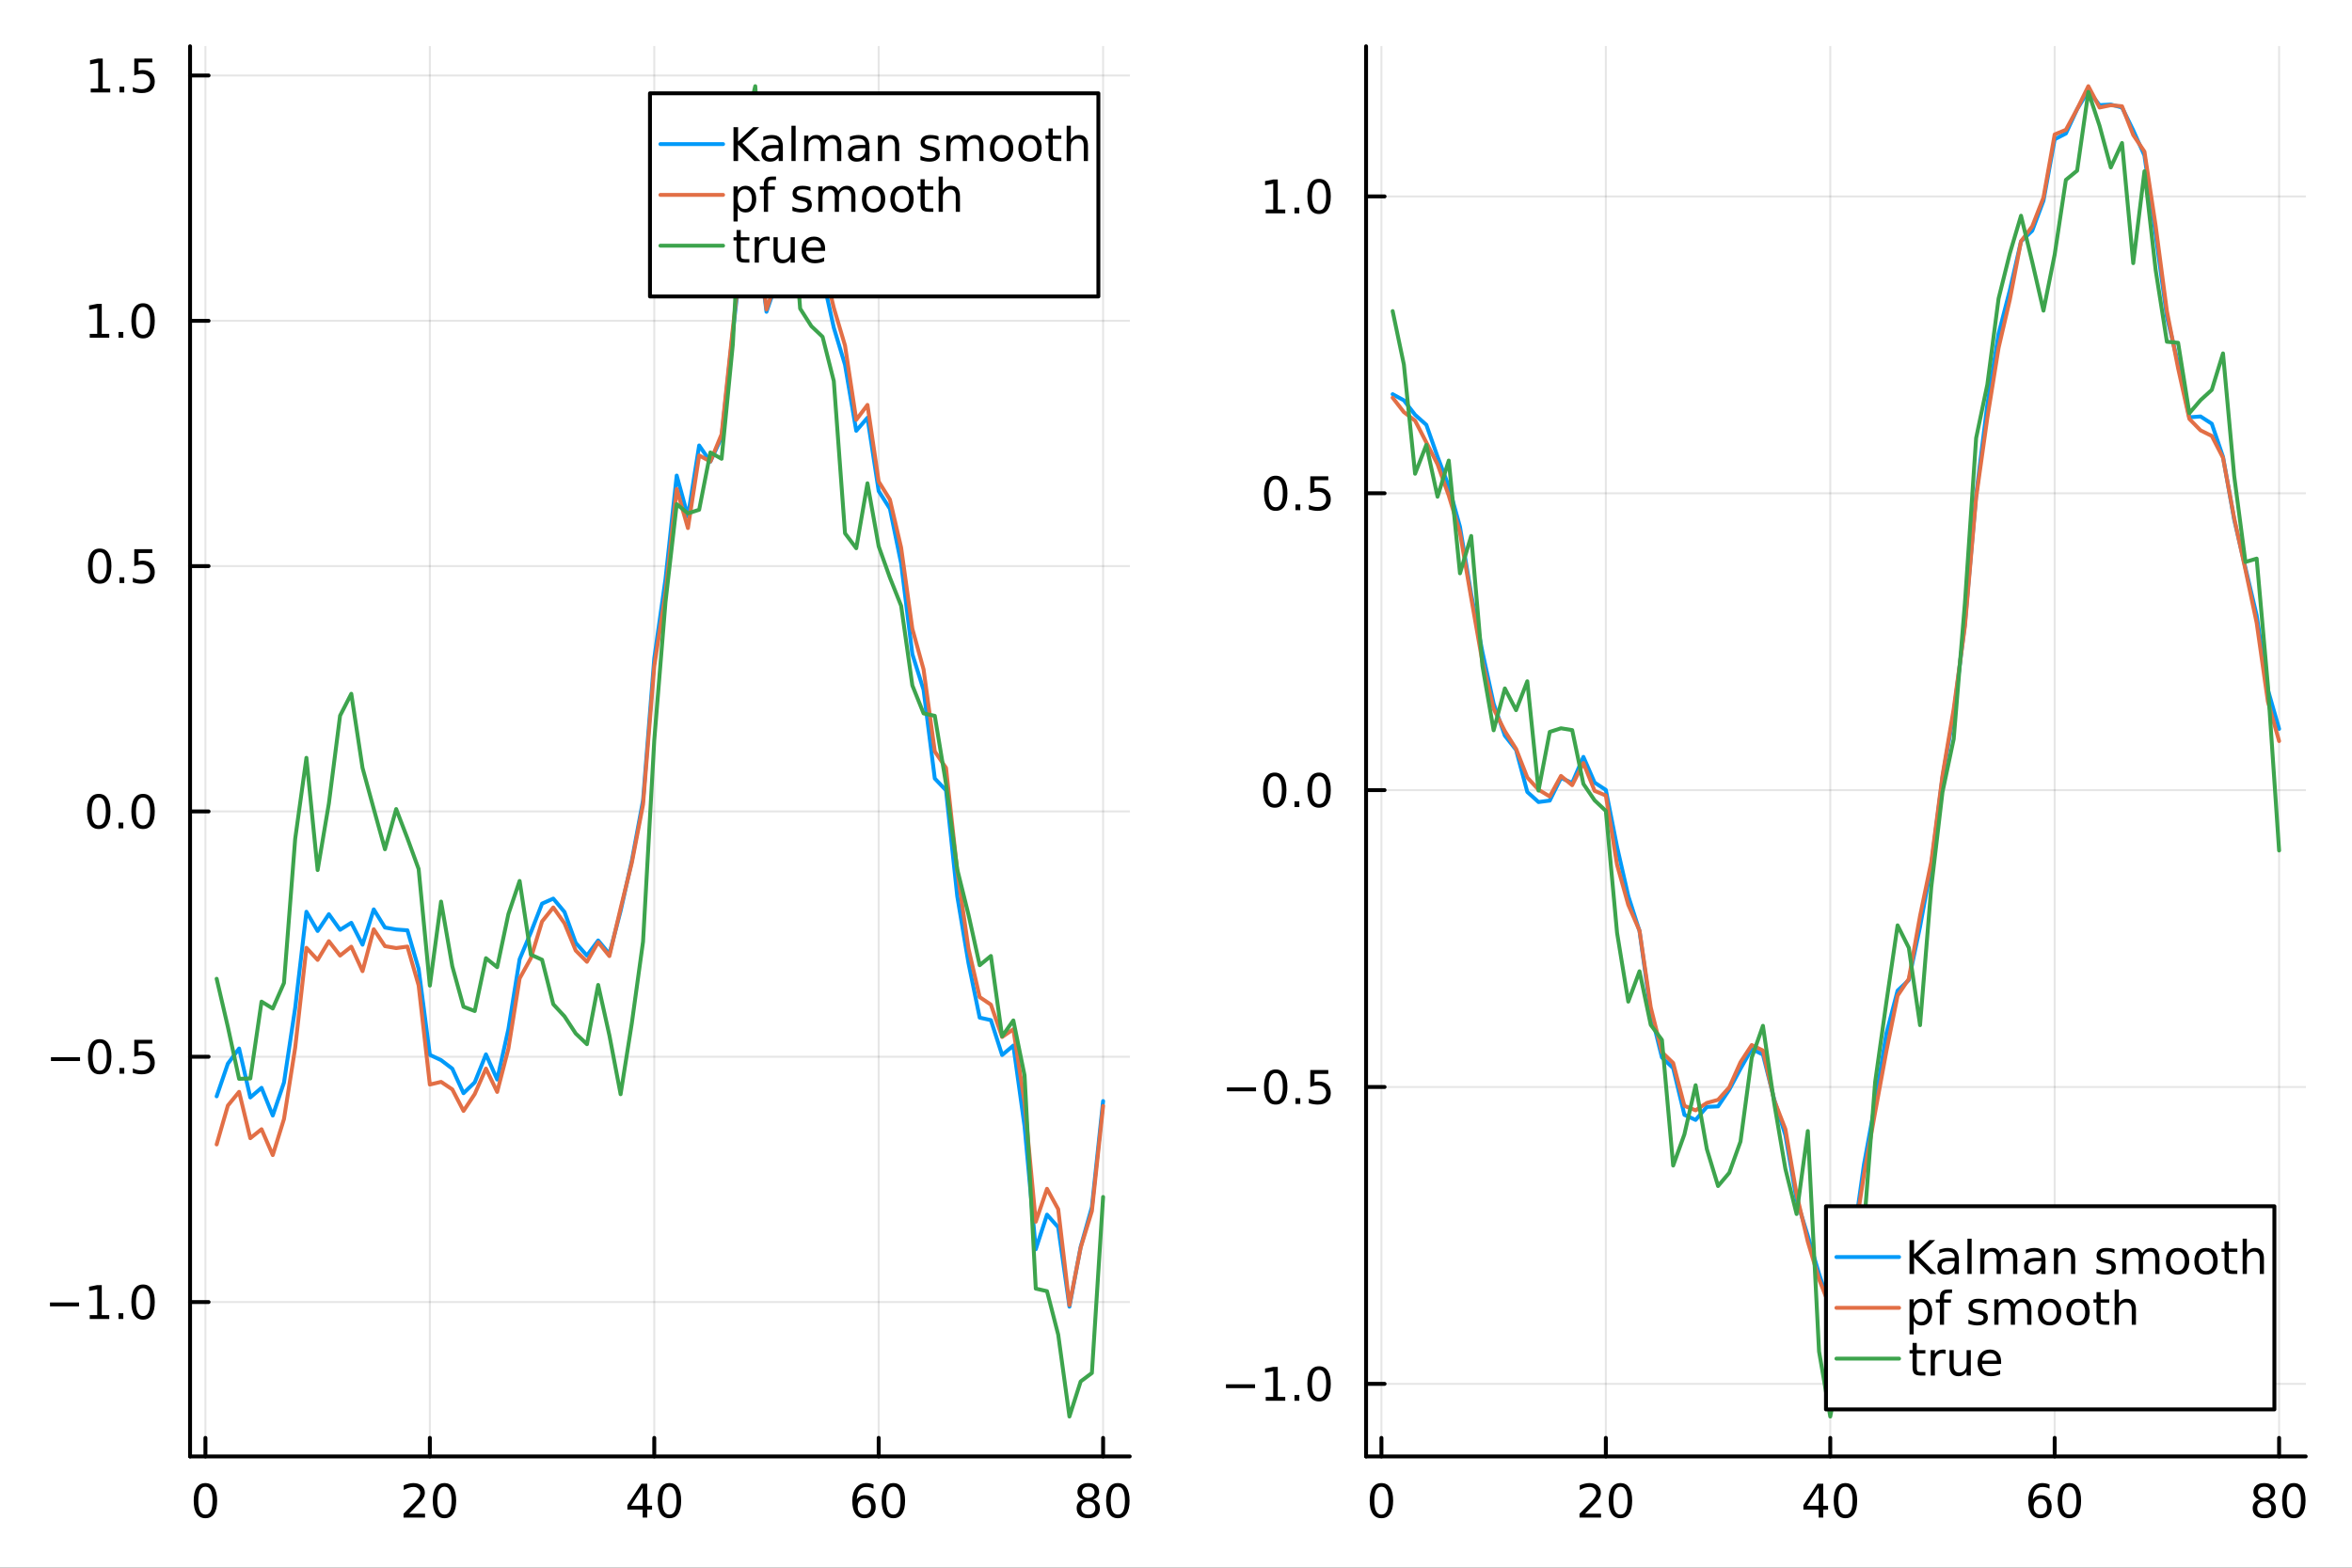 <?xml version="1.0" encoding="utf-8"?>
<svg xmlns="http://www.w3.org/2000/svg" xmlns:xlink="http://www.w3.org/1999/xlink" width="600" height="400" viewBox="0 0 2400 1600">
<rect x="0" y="0" width="2400" height="1600" fill="#333333" stroke="none"/>
<defs>
  <clipPath id="clip040">
    <rect x="0" y="0" width="2400" height="1600"/>
  </clipPath>
</defs>
<path clip-path="url(#clip040)" d="M0 1600 L2400 1600 L2400 0 L0 0  Z" fill="#ffffff" fill-rule="evenodd" fill-opacity="1"/>
<defs>
  <clipPath id="clip041">
    <rect x="480" y="0" width="1681" height="1600"/>
  </clipPath>
</defs>
<path clip-path="url(#clip040)" d="M193.936 1486.45 L1152.76 1486.45 L1152.76 47.244 L193.936 47.244  Z" fill="#ffffff" fill-rule="evenodd" fill-opacity="1"/>
<defs>
  <clipPath id="clip042">
    <rect x="193" y="47" width="960" height="1440"/>
  </clipPath>
</defs>
<polyline clip-path="url(#clip042)" style="stroke:#000000; stroke-linecap:round; stroke-linejoin:round; stroke-width:2; stroke-opacity:0.1; fill:none" points="209.622,1486.45 209.622,47.244 "/>
<polyline clip-path="url(#clip042)" style="stroke:#000000; stroke-linecap:round; stroke-linejoin:round; stroke-width:2; stroke-opacity:0.1; fill:none" points="438.622,1486.45 438.622,47.244 "/>
<polyline clip-path="url(#clip042)" style="stroke:#000000; stroke-linecap:round; stroke-linejoin:round; stroke-width:2; stroke-opacity:0.1; fill:none" points="667.621,1486.45 667.621,47.244 "/>
<polyline clip-path="url(#clip042)" style="stroke:#000000; stroke-linecap:round; stroke-linejoin:round; stroke-width:2; stroke-opacity:0.1; fill:none" points="896.62,1486.45 896.62,47.244 "/>
<polyline clip-path="url(#clip042)" style="stroke:#000000; stroke-linecap:round; stroke-linejoin:round; stroke-width:2; stroke-opacity:0.1; fill:none" points="1125.62,1486.45 1125.62,47.244 "/>
<polyline clip-path="url(#clip042)" style="stroke:#000000; stroke-linecap:round; stroke-linejoin:round; stroke-width:2; stroke-opacity:0.1; fill:none" points="193.936,1328.88 1152.76,1328.88 "/>
<polyline clip-path="url(#clip042)" style="stroke:#000000; stroke-linecap:round; stroke-linejoin:round; stroke-width:2; stroke-opacity:0.1; fill:none" points="193.936,1078.52 1152.76,1078.52 "/>
<polyline clip-path="url(#clip042)" style="stroke:#000000; stroke-linecap:round; stroke-linejoin:round; stroke-width:2; stroke-opacity:0.1; fill:none" points="193.936,828.151 1152.76,828.151 "/>
<polyline clip-path="url(#clip042)" style="stroke:#000000; stroke-linecap:round; stroke-linejoin:round; stroke-width:2; stroke-opacity:0.1; fill:none" points="193.936,577.785 1152.76,577.785 "/>
<polyline clip-path="url(#clip042)" style="stroke:#000000; stroke-linecap:round; stroke-linejoin:round; stroke-width:2; stroke-opacity:0.1; fill:none" points="193.936,327.419 1152.76,327.419 "/>
<polyline clip-path="url(#clip042)" style="stroke:#000000; stroke-linecap:round; stroke-linejoin:round; stroke-width:2; stroke-opacity:0.1; fill:none" points="193.936,77.053 1152.76,77.053 "/>
<polyline clip-path="url(#clip040)" style="stroke:#000000; stroke-linecap:round; stroke-linejoin:round; stroke-width:4; stroke-opacity:1; fill:none" points="193.936,1486.45 1152.76,1486.45 "/>
<polyline clip-path="url(#clip040)" style="stroke:#000000; stroke-linecap:round; stroke-linejoin:round; stroke-width:4; stroke-opacity:1; fill:none" points="209.622,1486.45 209.622,1467.55 "/>
<polyline clip-path="url(#clip040)" style="stroke:#000000; stroke-linecap:round; stroke-linejoin:round; stroke-width:4; stroke-opacity:1; fill:none" points="438.622,1486.45 438.622,1467.55 "/>
<polyline clip-path="url(#clip040)" style="stroke:#000000; stroke-linecap:round; stroke-linejoin:round; stroke-width:4; stroke-opacity:1; fill:none" points="667.621,1486.45 667.621,1467.55 "/>
<polyline clip-path="url(#clip040)" style="stroke:#000000; stroke-linecap:round; stroke-linejoin:round; stroke-width:4; stroke-opacity:1; fill:none" points="896.62,1486.45 896.62,1467.55 "/>
<polyline clip-path="url(#clip040)" style="stroke:#000000; stroke-linecap:round; stroke-linejoin:round; stroke-width:4; stroke-opacity:1; fill:none" points="1125.62,1486.45 1125.62,1467.55 "/>
<path clip-path="url(#clip040)" d="M209.622 1517.37 Q206.011 1517.37 204.183 1520.93 Q202.377 1524.47 202.377 1531.6 Q202.377 1538.71 204.183 1542.27 Q206.011 1545.82 209.622 1545.82 Q213.257 1545.82 215.062 1542.27 Q216.891 1538.71 216.891 1531.6 Q216.891 1524.47 215.062 1520.93 Q213.257 1517.37 209.622 1517.37 M209.622 1513.66 Q215.433 1513.66 218.488 1518.27 Q221.567 1522.85 221.567 1531.6 Q221.567 1540.33 218.488 1544.94 Q215.433 1549.52 209.622 1549.52 Q203.812 1549.52 200.734 1544.94 Q197.678 1540.33 197.678 1531.6 Q197.678 1522.85 200.734 1518.27 Q203.812 1513.66 209.622 1513.66 Z" fill="#000000" fill-rule="nonzero" fill-opacity="1" /><path clip-path="url(#clip040)" d="M417.395 1544.91 L433.714 1544.91 L433.714 1548.85 L411.77 1548.85 L411.77 1544.91 Q414.432 1542.16 419.015 1537.53 Q423.622 1532.88 424.802 1531.53 Q427.048 1529.01 427.927 1527.27 Q428.83 1525.51 428.83 1523.82 Q428.83 1521.07 426.886 1519.33 Q424.964 1517.6 421.863 1517.6 Q419.663 1517.6 417.21 1518.36 Q414.779 1519.13 412.001 1520.68 L412.001 1515.95 Q414.826 1514.82 417.279 1514.24 Q419.733 1513.66 421.77 1513.66 Q427.14 1513.66 430.335 1516.35 Q433.529 1519.03 433.529 1523.52 Q433.529 1525.65 432.719 1527.57 Q431.932 1529.47 429.825 1532.07 Q429.247 1532.74 426.145 1535.95 Q423.043 1539.15 417.395 1544.91 Z" fill="#000000" fill-rule="nonzero" fill-opacity="1" /><path clip-path="url(#clip040)" d="M453.529 1517.37 Q449.918 1517.37 448.089 1520.93 Q446.284 1524.47 446.284 1531.6 Q446.284 1538.71 448.089 1542.27 Q449.918 1545.82 453.529 1545.82 Q457.163 1545.82 458.969 1542.27 Q460.798 1538.71 460.798 1531.6 Q460.798 1524.47 458.969 1520.93 Q457.163 1517.37 453.529 1517.37 M453.529 1513.66 Q459.339 1513.66 462.395 1518.27 Q465.473 1522.85 465.473 1531.6 Q465.473 1540.33 462.395 1544.94 Q459.339 1549.52 453.529 1549.52 Q447.719 1549.52 444.64 1544.94 Q441.585 1540.33 441.585 1531.6 Q441.585 1522.85 444.64 1518.27 Q447.719 1513.66 453.529 1513.66 Z" fill="#000000" fill-rule="nonzero" fill-opacity="1" /><path clip-path="url(#clip040)" d="M655.792 1518.36 L643.987 1536.81 L655.792 1536.81 L655.792 1518.36 M654.565 1514.29 L660.445 1514.29 L660.445 1536.81 L665.376 1536.81 L665.376 1540.7 L660.445 1540.7 L660.445 1548.85 L655.792 1548.85 L655.792 1540.7 L640.191 1540.7 L640.191 1536.19 L654.565 1514.29 Z" fill="#000000" fill-rule="nonzero" fill-opacity="1" /><path clip-path="url(#clip040)" d="M683.107 1517.37 Q679.496 1517.37 677.667 1520.93 Q675.862 1524.47 675.862 1531.6 Q675.862 1538.71 677.667 1542.27 Q679.496 1545.82 683.107 1545.82 Q686.741 1545.82 688.547 1542.27 Q690.375 1538.71 690.375 1531.6 Q690.375 1524.47 688.547 1520.93 Q686.741 1517.37 683.107 1517.37 M683.107 1513.66 Q688.917 1513.66 691.973 1518.27 Q695.051 1522.85 695.051 1531.6 Q695.051 1540.33 691.973 1544.94 Q688.917 1549.52 683.107 1549.52 Q677.297 1549.52 674.218 1544.94 Q671.163 1540.33 671.163 1531.6 Q671.163 1522.85 674.218 1518.27 Q677.297 1513.66 683.107 1513.66 Z" fill="#000000" fill-rule="nonzero" fill-opacity="1" /><path clip-path="url(#clip040)" d="M882.025 1529.7 Q878.877 1529.7 877.025 1531.86 Q875.197 1534.01 875.197 1537.76 Q875.197 1541.49 877.025 1543.66 Q878.877 1545.82 882.025 1545.82 Q885.174 1545.82 887.002 1543.66 Q888.854 1541.49 888.854 1537.76 Q888.854 1534.01 887.002 1531.86 Q885.174 1529.7 882.025 1529.7 M891.308 1515.05 L891.308 1519.31 Q889.549 1518.48 887.743 1518.04 Q885.961 1517.6 884.201 1517.6 Q879.572 1517.6 877.118 1520.72 Q874.687 1523.85 874.34 1530.17 Q875.706 1528.15 877.766 1527.09 Q879.826 1526 882.303 1526 Q887.511 1526 890.521 1529.17 Q893.553 1532.32 893.553 1537.76 Q893.553 1543.08 890.405 1546.3 Q887.257 1549.52 882.025 1549.52 Q876.03 1549.52 872.859 1544.94 Q869.688 1540.33 869.688 1531.6 Q869.688 1523.41 873.576 1518.55 Q877.465 1513.66 884.016 1513.66 Q885.775 1513.66 887.558 1514.01 Q889.363 1514.36 891.308 1515.05 Z" fill="#000000" fill-rule="nonzero" fill-opacity="1" /><path clip-path="url(#clip040)" d="M911.609 1517.37 Q907.997 1517.37 906.169 1520.93 Q904.363 1524.47 904.363 1531.6 Q904.363 1538.71 906.169 1542.27 Q907.997 1545.82 911.609 1545.82 Q915.243 1545.82 917.048 1542.27 Q918.877 1538.71 918.877 1531.6 Q918.877 1524.47 917.048 1520.93 Q915.243 1517.37 911.609 1517.37 M911.609 1513.66 Q917.419 1513.66 920.474 1518.27 Q923.553 1522.85 923.553 1531.6 Q923.553 1540.33 920.474 1544.94 Q917.419 1549.52 911.609 1549.52 Q905.798 1549.52 902.72 1544.94 Q899.664 1540.33 899.664 1531.6 Q899.664 1522.85 902.72 1518.27 Q905.798 1513.66 911.609 1513.66 Z" fill="#000000" fill-rule="nonzero" fill-opacity="1" /><path clip-path="url(#clip040)" d="M1110.49 1532.44 Q1107.16 1532.44 1105.24 1534.22 Q1103.34 1536 1103.34 1539.13 Q1103.34 1542.25 1105.24 1544.03 Q1107.16 1545.82 1110.49 1545.82 Q1113.83 1545.82 1115.75 1544.03 Q1117.67 1542.23 1117.67 1539.13 Q1117.67 1536 1115.75 1534.22 Q1113.85 1532.44 1110.49 1532.44 M1105.82 1530.45 Q1102.81 1529.7 1101.12 1527.64 Q1099.45 1525.58 1099.45 1522.62 Q1099.45 1518.48 1102.39 1516.07 Q1105.35 1513.66 1110.49 1513.66 Q1115.65 1513.66 1118.59 1516.07 Q1121.53 1518.48 1121.53 1522.62 Q1121.53 1525.58 1119.84 1527.64 Q1118.18 1529.7 1115.19 1530.45 Q1118.57 1531.23 1120.45 1533.52 Q1122.34 1535.82 1122.34 1539.13 Q1122.34 1544.15 1119.27 1546.83 Q1116.21 1549.52 1110.49 1549.52 Q1104.77 1549.52 1101.7 1546.83 Q1098.64 1544.15 1098.64 1539.13 Q1098.64 1535.82 1100.54 1533.52 Q1102.44 1531.23 1105.82 1530.45 M1104.1 1523.06 Q1104.1 1525.75 1105.77 1527.25 Q1107.46 1528.76 1110.49 1528.76 Q1113.5 1528.76 1115.19 1527.25 Q1116.9 1525.75 1116.9 1523.06 Q1116.9 1520.38 1115.19 1518.87 Q1113.5 1517.37 1110.49 1517.37 Q1107.46 1517.37 1105.77 1518.87 Q1104.1 1520.38 1104.1 1523.06 Z" fill="#000000" fill-rule="nonzero" fill-opacity="1" /><path clip-path="url(#clip040)" d="M1140.65 1517.37 Q1137.04 1517.37 1135.21 1520.93 Q1133.41 1524.47 1133.41 1531.6 Q1133.41 1538.71 1135.21 1542.27 Q1137.04 1545.82 1140.65 1545.82 Q1144.29 1545.82 1146.09 1542.27 Q1147.92 1538.71 1147.92 1531.6 Q1147.92 1524.47 1146.09 1520.93 Q1144.29 1517.37 1140.65 1517.37 M1140.65 1513.66 Q1146.46 1513.66 1149.52 1518.27 Q1152.6 1522.85 1152.6 1531.6 Q1152.6 1540.33 1149.52 1544.94 Q1146.46 1549.52 1140.65 1549.52 Q1134.84 1549.52 1131.77 1544.94 Q1128.71 1540.33 1128.71 1531.6 Q1128.71 1522.85 1131.77 1518.27 Q1134.84 1513.66 1140.65 1513.66 Z" fill="#000000" fill-rule="nonzero" fill-opacity="1" /><polyline clip-path="url(#clip040)" style="stroke:#000000; stroke-linecap:round; stroke-linejoin:round; stroke-width:4; stroke-opacity:1; fill:none" points="193.936,1486.45 193.936,47.244 "/>
<polyline clip-path="url(#clip040)" style="stroke:#000000; stroke-linecap:round; stroke-linejoin:round; stroke-width:4; stroke-opacity:1; fill:none" points="193.936,1328.88 212.834,1328.88 "/>
<polyline clip-path="url(#clip040)" style="stroke:#000000; stroke-linecap:round; stroke-linejoin:round; stroke-width:4; stroke-opacity:1; fill:none" points="193.936,1078.52 212.834,1078.52 "/>
<polyline clip-path="url(#clip040)" style="stroke:#000000; stroke-linecap:round; stroke-linejoin:round; stroke-width:4; stroke-opacity:1; fill:none" points="193.936,828.151 212.834,828.151 "/>
<polyline clip-path="url(#clip040)" style="stroke:#000000; stroke-linecap:round; stroke-linejoin:round; stroke-width:4; stroke-opacity:1; fill:none" points="193.936,577.785 212.834,577.785 "/>
<polyline clip-path="url(#clip040)" style="stroke:#000000; stroke-linecap:round; stroke-linejoin:round; stroke-width:4; stroke-opacity:1; fill:none" points="193.936,327.419 212.834,327.419 "/>
<polyline clip-path="url(#clip040)" style="stroke:#000000; stroke-linecap:round; stroke-linejoin:round; stroke-width:4; stroke-opacity:1; fill:none" points="193.936,77.053 212.834,77.053 "/>
<path clip-path="url(#clip040)" d="M50.992 1329.33 L80.668 1329.33 L80.668 1333.27 L50.992 1333.27 L50.992 1329.33 Z" fill="#000000" fill-rule="nonzero" fill-opacity="1" /><path clip-path="url(#clip040)" d="M91.571 1342.23 L99.21 1342.23 L99.21 1315.86 L90.899 1317.53 L90.899 1313.27 L99.163 1311.6 L103.839 1311.6 L103.839 1342.23 L111.478 1342.23 L111.478 1346.16 L91.571 1346.16 L91.571 1342.23 Z" fill="#000000" fill-rule="nonzero" fill-opacity="1" /><path clip-path="url(#clip040)" d="M120.922 1340.28 L125.807 1340.28 L125.807 1346.16 L120.922 1346.16 L120.922 1340.28 Z" fill="#000000" fill-rule="nonzero" fill-opacity="1" /><path clip-path="url(#clip040)" d="M145.992 1314.68 Q142.381 1314.68 140.552 1318.25 Q138.746 1321.79 138.746 1328.92 Q138.746 1336.02 140.552 1339.59 Q142.381 1343.13 145.992 1343.13 Q149.626 1343.13 151.431 1339.59 Q153.26 1336.02 153.26 1328.92 Q153.26 1321.79 151.431 1318.25 Q149.626 1314.68 145.992 1314.68 M145.992 1310.98 Q151.802 1310.98 154.857 1315.58 Q157.936 1320.17 157.936 1328.92 Q157.936 1337.64 154.857 1342.25 Q151.802 1346.83 145.992 1346.83 Q140.181 1346.83 137.103 1342.25 Q134.047 1337.64 134.047 1328.92 Q134.047 1320.17 137.103 1315.58 Q140.181 1310.98 145.992 1310.98 Z" fill="#000000" fill-rule="nonzero" fill-opacity="1" /><path clip-path="url(#clip040)" d="M51.987 1078.97 L81.663 1078.97 L81.663 1082.9 L51.987 1082.9 L51.987 1078.97 Z" fill="#000000" fill-rule="nonzero" fill-opacity="1" /><path clip-path="url(#clip040)" d="M101.756 1064.32 Q98.145 1064.32 96.316 1067.88 Q94.51 1071.42 94.51 1078.55 Q94.51 1085.66 96.316 1089.22 Q98.145 1092.76 101.756 1092.76 Q105.39 1092.76 107.196 1089.22 Q109.024 1085.66 109.024 1078.55 Q109.024 1071.42 107.196 1067.88 Q105.39 1064.32 101.756 1064.32 M101.756 1060.61 Q107.566 1060.61 110.621 1065.22 Q113.7 1069.8 113.7 1078.55 Q113.7 1087.28 110.621 1091.88 Q107.566 1096.47 101.756 1096.47 Q95.946 1096.47 92.867 1091.88 Q89.811 1087.28 89.811 1078.55 Q89.811 1069.8 92.867 1065.22 Q95.946 1060.61 101.756 1060.61 Z" fill="#000000" fill-rule="nonzero" fill-opacity="1" /><path clip-path="url(#clip040)" d="M121.918 1089.92 L126.802 1089.92 L126.802 1095.8 L121.918 1095.8 L121.918 1089.92 Z" fill="#000000" fill-rule="nonzero" fill-opacity="1" /><path clip-path="url(#clip040)" d="M137.033 1061.24 L155.39 1061.24 L155.39 1065.17 L141.316 1065.17 L141.316 1073.64 Q142.334 1073.3 143.353 1073.13 Q144.371 1072.95 145.39 1072.95 Q151.177 1072.95 154.556 1076.12 Q157.936 1079.29 157.936 1084.71 Q157.936 1090.29 154.464 1093.39 Q150.992 1096.47 144.672 1096.47 Q142.496 1096.47 140.228 1096.1 Q137.982 1095.73 135.575 1094.99 L135.575 1090.29 Q137.658 1091.42 139.881 1091.98 Q142.103 1092.53 144.58 1092.53 Q148.584 1092.53 150.922 1090.43 Q153.26 1088.32 153.26 1084.71 Q153.26 1081.1 150.922 1078.99 Q148.584 1076.88 144.58 1076.88 Q142.705 1076.88 140.83 1077.3 Q138.978 1077.72 137.033 1078.6 L137.033 1061.24 Z" fill="#000000" fill-rule="nonzero" fill-opacity="1" /><path clip-path="url(#clip040)" d="M100.76 813.949 Q97.149 813.949 95.321 817.514 Q93.515 821.056 93.515 828.185 Q93.515 835.292 95.321 838.857 Q97.149 842.398 100.76 842.398 Q104.395 842.398 106.2 838.857 Q108.029 835.292 108.029 828.185 Q108.029 821.056 106.2 817.514 Q104.395 813.949 100.76 813.949 M100.76 810.246 Q106.571 810.246 109.626 814.852 Q112.705 819.435 112.705 828.185 Q112.705 836.912 109.626 841.519 Q106.571 846.102 100.76 846.102 Q94.95 846.102 91.871 841.519 Q88.816 836.912 88.816 828.185 Q88.816 819.435 91.871 814.852 Q94.95 810.246 100.76 810.246 Z" fill="#000000" fill-rule="nonzero" fill-opacity="1" /><path clip-path="url(#clip040)" d="M120.922 839.551 L125.807 839.551 L125.807 845.431 L120.922 845.431 L120.922 839.551 Z" fill="#000000" fill-rule="nonzero" fill-opacity="1" /><path clip-path="url(#clip040)" d="M145.992 813.949 Q142.381 813.949 140.552 817.514 Q138.746 821.056 138.746 828.185 Q138.746 835.292 140.552 838.857 Q142.381 842.398 145.992 842.398 Q149.626 842.398 151.431 838.857 Q153.26 835.292 153.26 828.185 Q153.26 821.056 151.431 817.514 Q149.626 813.949 145.992 813.949 M145.992 810.246 Q151.802 810.246 154.857 814.852 Q157.936 819.435 157.936 828.185 Q157.936 836.912 154.857 841.519 Q151.802 846.102 145.992 846.102 Q140.181 846.102 137.103 841.519 Q134.047 836.912 134.047 828.185 Q134.047 819.435 137.103 814.852 Q140.181 810.246 145.992 810.246 Z" fill="#000000" fill-rule="nonzero" fill-opacity="1" /><path clip-path="url(#clip040)" d="M101.756 563.583 Q98.145 563.583 96.316 567.148 Q94.51 570.69 94.51 577.819 Q94.51 584.926 96.316 588.491 Q98.145 592.032 101.756 592.032 Q105.39 592.032 107.196 588.491 Q109.024 584.926 109.024 577.819 Q109.024 570.69 107.196 567.148 Q105.39 563.583 101.756 563.583 M101.756 559.88 Q107.566 559.88 110.621 564.486 Q113.7 569.07 113.7 577.819 Q113.7 586.546 110.621 591.153 Q107.566 595.736 101.756 595.736 Q95.946 595.736 92.867 591.153 Q89.811 586.546 89.811 577.819 Q89.811 569.07 92.867 564.486 Q95.946 559.88 101.756 559.88 Z" fill="#000000" fill-rule="nonzero" fill-opacity="1" /><path clip-path="url(#clip040)" d="M121.918 589.185 L126.802 589.185 L126.802 595.065 L121.918 595.065 L121.918 589.185 Z" fill="#000000" fill-rule="nonzero" fill-opacity="1" /><path clip-path="url(#clip040)" d="M137.033 560.505 L155.39 560.505 L155.39 564.44 L141.316 564.44 L141.316 572.912 Q142.334 572.565 143.353 572.403 Q144.371 572.218 145.39 572.218 Q151.177 572.218 154.556 575.389 Q157.936 578.56 157.936 583.977 Q157.936 589.556 154.464 592.657 Q150.992 595.736 144.672 595.736 Q142.496 595.736 140.228 595.366 Q137.982 594.995 135.575 594.255 L135.575 589.556 Q137.658 590.69 139.881 591.245 Q142.103 591.801 144.58 591.801 Q148.584 591.801 150.922 589.694 Q153.26 587.588 153.26 583.977 Q153.26 580.366 150.922 578.259 Q148.584 576.153 144.58 576.153 Q142.705 576.153 140.83 576.569 Q138.978 576.986 137.033 577.866 L137.033 560.505 Z" fill="#000000" fill-rule="nonzero" fill-opacity="1" /><path clip-path="url(#clip040)" d="M91.571 340.764 L99.21 340.764 L99.21 314.398 L90.899 316.065 L90.899 311.806 L99.163 310.139 L103.839 310.139 L103.839 340.764 L111.478 340.764 L111.478 344.699 L91.571 344.699 L91.571 340.764 Z" fill="#000000" fill-rule="nonzero" fill-opacity="1" /><path clip-path="url(#clip040)" d="M120.922 338.819 L125.807 338.819 L125.807 344.699 L120.922 344.699 L120.922 338.819 Z" fill="#000000" fill-rule="nonzero" fill-opacity="1" /><path clip-path="url(#clip040)" d="M145.992 313.218 Q142.381 313.218 140.552 316.782 Q138.746 320.324 138.746 327.454 Q138.746 334.56 140.552 338.125 Q142.381 341.666 145.992 341.666 Q149.626 341.666 151.431 338.125 Q153.26 334.56 153.26 327.454 Q153.26 320.324 151.431 316.782 Q149.626 313.218 145.992 313.218 M145.992 309.514 Q151.802 309.514 154.857 314.12 Q157.936 318.704 157.936 327.454 Q157.936 336.18 154.857 340.787 Q151.802 345.37 145.992 345.37 Q140.181 345.37 137.103 340.787 Q134.047 336.18 134.047 327.454 Q134.047 318.704 137.103 314.12 Q140.181 309.514 145.992 309.514 Z" fill="#000000" fill-rule="nonzero" fill-opacity="1" /><path clip-path="url(#clip040)" d="M92.566 90.398 L100.205 90.398 L100.205 64.032 L91.895 65.699 L91.895 61.44 L100.159 59.773 L104.834 59.773 L104.834 90.398 L112.473 90.398 L112.473 94.333 L92.566 94.333 L92.566 90.398 Z" fill="#000000" fill-rule="nonzero" fill-opacity="1" /><path clip-path="url(#clip040)" d="M121.918 88.453 L126.802 88.453 L126.802 94.333 L121.918 94.333 L121.918 88.453 Z" fill="#000000" fill-rule="nonzero" fill-opacity="1" /><path clip-path="url(#clip040)" d="M137.033 59.773 L155.39 59.773 L155.39 63.708 L141.316 63.708 L141.316 72.18 Q142.334 71.833 143.353 71.671 Q144.371 71.486 145.39 71.486 Q151.177 71.486 154.556 74.657 Q157.936 77.828 157.936 83.245 Q157.936 88.824 154.464 91.926 Q150.992 95.004 144.672 95.004 Q142.496 95.004 140.228 94.634 Q137.982 94.263 135.575 93.523 L135.575 88.824 Q137.658 89.958 139.881 90.514 Q142.103 91.069 144.58 91.069 Q148.584 91.069 150.922 88.963 Q153.26 86.856 153.26 83.245 Q153.26 79.634 150.922 77.528 Q148.584 75.421 144.58 75.421 Q142.705 75.421 140.83 75.838 Q138.978 76.254 137.033 77.134 L137.033 59.773 Z" fill="#000000" fill-rule="nonzero" fill-opacity="1" /><polyline clip-path="url(#clip042)" style="stroke:#009af9; stroke-linecap:round; stroke-linejoin:round; stroke-width:4; stroke-opacity:1; fill:none" points="221.072,1118.92 232.522,1085.55 243.972,1070.13 255.422,1120.08 266.872,1110.24 278.322,1138.53 289.772,1104.83 301.222,1028.59 312.672,930.561 324.122,950.179 335.572,933.019 347.022,948.963 358.472,941.809 369.922,964.149 381.372,928.128 392.822,946.643 404.272,948.654 415.722,949.484 427.172,988.792 438.622,1076.61 450.072,1081.98 461.522,1090.7 472.972,1115.74 484.422,1104.67 495.872,1076.11 507.321,1101.8 518.771,1050.34 530.221,978.985 541.671,951.712 553.121,922.24 564.571,917.127 576.021,930.79 587.471,962.3 598.921,975.293 610.371,959.839 621.821,973.598 633.271,929.714 644.721,878.497 656.171,816.781 667.621,672.031 679.071,591.052 690.521,485.366 701.971,527.041 713.421,454.666 724.871,471.136 736.321,446.311 747.771,339.272 759.221,239.623 770.671,226.386 782.121,318.224 793.571,284.933 805.021,213.924 816.47,260.136 827.92,287.76 839.37,282.587 850.82,334.445 862.27,372.354 873.72,439.662 885.17,426.336 896.62,501.183 908.07,519.217 919.52,574.948 930.97,667.589 942.42,704.12 953.87,794.546 965.32,806.633 976.77,914.511 988.22,982.783 999.67,1038.61 1011.12,1041.17 1022.57,1076.77 1034.02,1067.11 1045.47,1149.5 1056.92,1275.01 1068.37,1239.66 1079.82,1252.62 1091.27,1333.58 1102.72,1272.58 1114.17,1231.9 1125.62,1123.75 "/>
<polyline clip-path="url(#clip042)" style="stroke:#e26f46; stroke-linecap:round; stroke-linejoin:round; stroke-width:4; stroke-opacity:1; fill:none" points="221.072,1168.02 232.522,1128.35 243.972,1114.34 255.422,1161.65 266.872,1152.52 278.322,1178.9 289.772,1142.11 301.222,1069.18 312.672,967.347 324.122,979.71 335.572,960.576 347.022,975.263 358.472,966.19 369.922,991.186 381.372,948.438 392.822,965.665 404.272,967.628 415.722,966.093 427.172,1005.71 438.622,1106.9 450.072,1104.16 461.522,1111.82 472.972,1133.82 484.422,1116.58 495.872,1090.6 507.321,1114.42 518.771,1070.26 530.221,998.649 541.671,977.991 553.121,940.453 564.571,926.159 576.021,942.327 587.471,970.138 598.921,981.61 610.371,961.605 621.821,975.79 633.271,927.108 644.721,880.484 656.171,821.075 667.621,679.92 679.071,605.219 690.521,499.052 701.971,538.953 713.421,464.799 724.871,471.026 736.321,443.182 747.771,335.447 759.221,234.975 770.671,220.059 782.121,315.824 793.571,282.005 805.021,208.003 816.47,252.314 827.92,279.071 839.37,266.487 850.82,314.171 862.27,352.694 873.72,428.462 885.17,413.271 896.62,491.452 908.07,509.85 919.52,558.896 930.97,641.73 942.42,683.222 953.87,766.957 965.32,783.689 976.77,888.465 988.22,968.028 999.67,1017.66 1011.12,1025.36 1022.57,1058.35 1034.02,1050.48 1045.47,1125.14 1056.92,1246.91 1068.37,1213.31 1079.82,1234.2 1091.27,1332 1102.72,1273.4 1114.17,1236.04 1125.62,1128.76 "/>
<polyline clip-path="url(#clip042)" style="stroke:#3da44d; stroke-linecap:round; stroke-linejoin:round; stroke-width:4; stroke-opacity:1; fill:none" points="221.072,998.939 232.522,1048.13 243.972,1101.06 255.422,1100.69 266.872,1022.25 278.322,1029.31 289.772,1003.24 301.222,856.021 312.672,773.445 324.122,887.991 335.572,820.086 347.022,730.401 358.472,708.06 369.922,783.699 381.372,825.51 392.822,866.777 404.272,825.733 415.722,855.545 427.172,886.919 438.622,1005.91 450.072,920.155 461.522,986.173 472.972,1027.49 484.422,1031.88 495.872,977.936 507.321,987.126 518.771,932.895 530.221,899.103 541.671,974.34 553.121,979.529 564.571,1024.93 576.021,1037.29 587.471,1054.82 598.921,1065.7 610.371,1005.24 621.821,1056.62 633.271,1116.78 644.721,1044.24 656.171,961.077 667.621,755.706 679.071,614.547 690.521,514.542 701.971,523.946 713.421,520.272 724.871,461.794 736.321,468.241 747.771,351.698 759.221,136.584 770.671,87.976 782.121,240.788 793.571,240.196 805.021,162.406 816.47,314.934 827.92,332.878 839.37,343.745 850.82,388.917 862.27,544.301 873.72,559.534 885.17,493.254 896.62,557.563 908.07,589.575 919.52,618.257 930.97,699.531 942.42,728.128 953.87,730.589 965.32,799.897 976.77,887.191 988.22,933.324 999.67,985.106 1011.12,975.691 1022.57,1057.68 1034.02,1041.46 1045.47,1097.57 1056.92,1315.17 1068.37,1317.79 1079.82,1362.23 1091.27,1445.72 1102.72,1409.9 1114.17,1401.3 1125.62,1221.64 "/>
<path clip-path="url(#clip040)" d="M663.249 302.578 L1120.8 302.578 L1120.8 95.218 L663.249 95.218  Z" fill="#ffffff" fill-rule="evenodd" fill-opacity="1"/>
<polyline clip-path="url(#clip040)" style="stroke:#000000; stroke-linecap:round; stroke-linejoin:round; stroke-width:4; stroke-opacity:1; fill:none" points="663.249,302.578 1120.8,302.578 1120.8,95.218 663.249,95.218 663.249,302.578 "/>
<polyline clip-path="url(#clip040)" style="stroke:#009af9; stroke-linecap:round; stroke-linejoin:round; stroke-width:4; stroke-opacity:1; fill:none" points="673.902,147.058 737.823,147.058 "/>
<path clip-path="url(#clip040)" d="M748.477 129.778 L753.153 129.778 L753.153 144.384 L768.662 129.778 L774.681 129.778 L757.528 145.889 L775.907 164.338 L769.75 164.338 L753.153 147.694 L753.153 164.338 L748.477 164.338 L748.477 129.778 Z" fill="#000000" fill-rule="nonzero" fill-opacity="1" /><path clip-path="url(#clip040)" d="M790.329 151.305 Q785.167 151.305 783.176 152.486 Q781.185 153.666 781.185 156.514 Q781.185 158.782 782.667 160.125 Q784.171 161.444 786.741 161.444 Q790.282 161.444 792.412 158.944 Q794.565 156.421 794.565 152.254 L794.565 151.305 L790.329 151.305 M798.824 149.546 L798.824 164.338 L794.565 164.338 L794.565 160.402 Q793.106 162.763 790.93 163.898 Q788.755 165.009 785.606 165.009 Q781.625 165.009 779.264 162.787 Q776.926 160.541 776.926 156.791 Q776.926 152.416 779.843 150.194 Q782.782 147.972 788.592 147.972 L794.565 147.972 L794.565 147.555 Q794.565 144.615 792.62 143.018 Q790.699 141.398 787.204 141.398 Q784.981 141.398 782.875 141.93 Q780.768 142.463 778.824 143.527 L778.824 139.592 Q781.162 138.69 783.361 138.25 Q785.56 137.787 787.643 137.787 Q793.268 137.787 796.046 140.703 Q798.824 143.62 798.824 149.546 Z" fill="#000000" fill-rule="nonzero" fill-opacity="1" /><path clip-path="url(#clip040)" d="M807.597 128.319 L811.856 128.319 L811.856 164.338 L807.597 164.338 L807.597 128.319 Z" fill="#000000" fill-rule="nonzero" fill-opacity="1" /><path clip-path="url(#clip040)" d="M840.953 143.389 Q842.551 140.518 844.773 139.153 Q846.995 137.787 850.004 137.787 Q854.055 137.787 856.254 140.634 Q858.453 143.458 858.453 148.689 L858.453 164.338 L854.171 164.338 L854.171 148.828 Q854.171 145.102 852.851 143.296 Q851.532 141.49 848.824 141.49 Q845.513 141.49 843.592 143.69 Q841.671 145.889 841.671 149.685 L841.671 164.338 L837.389 164.338 L837.389 148.828 Q837.389 145.078 836.069 143.296 Q834.75 141.49 831.995 141.49 Q828.731 141.49 826.81 143.713 Q824.889 145.912 824.889 149.685 L824.889 164.338 L820.606 164.338 L820.606 138.412 L824.889 138.412 L824.889 142.44 Q826.347 140.055 828.384 138.921 Q830.421 137.787 833.222 137.787 Q836.046 137.787 838.014 139.222 Q840.004 140.657 840.953 143.389 Z" fill="#000000" fill-rule="nonzero" fill-opacity="1" /><path clip-path="url(#clip040)" d="M878.731 151.305 Q873.569 151.305 871.578 152.486 Q869.587 153.666 869.587 156.514 Q869.587 158.782 871.069 160.125 Q872.574 161.444 875.143 161.444 Q878.685 161.444 880.814 158.944 Q882.967 156.421 882.967 152.254 L882.967 151.305 L878.731 151.305 M887.226 149.546 L887.226 164.338 L882.967 164.338 L882.967 160.402 Q881.509 162.763 879.333 163.898 Q877.157 165.009 874.009 165.009 Q870.027 165.009 867.666 162.787 Q865.328 160.541 865.328 156.791 Q865.328 152.416 868.245 150.194 Q871.185 147.972 876.995 147.972 L882.967 147.972 L882.967 147.555 Q882.967 144.615 881.023 143.018 Q879.101 141.398 875.606 141.398 Q873.384 141.398 871.277 141.93 Q869.171 142.463 867.226 143.527 L867.226 139.592 Q869.564 138.69 871.763 138.25 Q873.962 137.787 876.046 137.787 Q881.671 137.787 884.448 140.703 Q887.226 143.62 887.226 149.546 Z" fill="#000000" fill-rule="nonzero" fill-opacity="1" /><path clip-path="url(#clip040)" d="M917.55 148.689 L917.55 164.338 L913.291 164.338 L913.291 148.828 Q913.291 145.148 911.856 143.319 Q910.421 141.49 907.55 141.49 Q904.101 141.49 902.11 143.69 Q900.12 145.889 900.12 149.685 L900.12 164.338 L895.837 164.338 L895.837 138.412 L900.12 138.412 L900.12 142.44 Q901.647 140.102 903.708 138.944 Q905.791 137.787 908.499 137.787 Q912.967 137.787 915.258 140.565 Q917.55 143.319 917.55 148.689 Z" fill="#000000" fill-rule="nonzero" fill-opacity="1" /><path clip-path="url(#clip040)" d="M957.643 139.176 L957.643 143.203 Q955.837 142.277 953.893 141.815 Q951.948 141.352 949.865 141.352 Q946.693 141.352 945.096 142.324 Q943.522 143.296 943.522 145.24 Q943.522 146.722 944.656 147.578 Q945.791 148.412 949.217 149.176 L950.675 149.5 Q955.212 150.472 957.11 152.254 Q959.031 154.014 959.031 157.185 Q959.031 160.796 956.161 162.902 Q953.314 165.009 948.314 165.009 Q946.231 165.009 943.962 164.592 Q941.717 164.199 939.217 163.388 L939.217 158.99 Q941.578 160.217 943.869 160.842 Q946.161 161.444 948.406 161.444 Q951.416 161.444 953.036 160.426 Q954.656 159.384 954.656 157.509 Q954.656 155.773 953.476 154.847 Q952.318 153.921 948.36 153.064 L946.879 152.717 Q942.92 151.884 941.161 150.171 Q939.402 148.435 939.402 145.426 Q939.402 141.768 941.994 139.778 Q944.587 137.787 949.356 137.787 Q951.717 137.787 953.8 138.134 Q955.883 138.481 957.643 139.176 Z" fill="#000000" fill-rule="nonzero" fill-opacity="1" /><path clip-path="url(#clip040)" d="M985.999 143.389 Q987.596 140.518 989.818 139.153 Q992.04 137.787 995.05 137.787 Q999.101 137.787 1001.3 140.634 Q1003.5 143.458 1003.5 148.689 L1003.5 164.338 L999.216 164.338 L999.216 148.828 Q999.216 145.102 997.897 143.296 Q996.577 141.49 993.869 141.49 Q990.559 141.49 988.638 143.69 Q986.716 145.889 986.716 149.685 L986.716 164.338 L982.434 164.338 L982.434 148.828 Q982.434 145.078 981.115 143.296 Q979.795 141.49 977.041 141.49 Q973.777 141.49 971.855 143.713 Q969.934 145.912 969.934 149.685 L969.934 164.338 L965.652 164.338 L965.652 138.412 L969.934 138.412 L969.934 142.44 Q971.392 140.055 973.429 138.921 Q975.466 137.787 978.267 137.787 Q981.091 137.787 983.059 139.222 Q985.05 140.657 985.999 143.389 Z" fill="#000000" fill-rule="nonzero" fill-opacity="1" /><path clip-path="url(#clip040)" d="M1022.04 141.398 Q1018.61 141.398 1016.62 144.083 Q1014.63 146.745 1014.63 151.398 Q1014.63 156.051 1016.6 158.736 Q1018.59 161.398 1022.04 161.398 Q1025.44 161.398 1027.43 158.713 Q1029.42 156.027 1029.42 151.398 Q1029.42 146.791 1027.43 144.106 Q1025.44 141.398 1022.04 141.398 M1022.04 137.787 Q1027.6 137.787 1030.77 141.398 Q1033.94 145.009 1033.94 151.398 Q1033.94 157.764 1030.77 161.398 Q1027.6 165.009 1022.04 165.009 Q1016.46 165.009 1013.29 161.398 Q1010.14 157.764 1010.14 151.398 Q1010.14 145.009 1013.29 141.398 Q1016.46 137.787 1022.04 137.787 Z" fill="#000000" fill-rule="nonzero" fill-opacity="1" /><path clip-path="url(#clip040)" d="M1051.04 141.398 Q1047.62 141.398 1045.63 144.083 Q1043.64 146.745 1043.64 151.398 Q1043.64 156.051 1045.6 158.736 Q1047.6 161.398 1051.04 161.398 Q1054.45 161.398 1056.44 158.713 Q1058.43 156.027 1058.43 151.398 Q1058.43 146.791 1056.44 144.106 Q1054.45 141.398 1051.04 141.398 M1051.04 137.787 Q1056.6 137.787 1059.77 141.398 Q1062.94 145.009 1062.94 151.398 Q1062.94 157.764 1059.77 161.398 Q1056.6 165.009 1051.04 165.009 Q1045.47 165.009 1042.29 161.398 Q1039.15 157.764 1039.15 151.398 Q1039.15 145.009 1042.29 141.398 Q1045.47 137.787 1051.04 137.787 Z" fill="#000000" fill-rule="nonzero" fill-opacity="1" /><path clip-path="url(#clip040)" d="M1074.22 131.051 L1074.22 138.412 L1082.99 138.412 L1082.99 141.722 L1074.22 141.722 L1074.22 155.796 Q1074.22 158.967 1075.07 159.87 Q1075.95 160.773 1078.61 160.773 L1082.99 160.773 L1082.99 164.338 L1078.61 164.338 Q1073.68 164.338 1071.81 162.509 Q1069.93 160.657 1069.93 155.796 L1069.93 141.722 L1066.81 141.722 L1066.81 138.412 L1069.93 138.412 L1069.93 131.051 L1074.22 131.051 Z" fill="#000000" fill-rule="nonzero" fill-opacity="1" /><path clip-path="url(#clip040)" d="M1110.14 148.689 L1110.14 164.338 L1105.88 164.338 L1105.88 148.828 Q1105.88 145.148 1104.45 143.319 Q1103.01 141.49 1100.14 141.49 Q1096.69 141.49 1094.7 143.69 Q1092.71 145.889 1092.71 149.685 L1092.71 164.338 L1088.43 164.338 L1088.43 128.319 L1092.71 128.319 L1092.71 142.44 Q1094.24 140.102 1096.3 138.944 Q1098.38 137.787 1101.09 137.787 Q1105.56 137.787 1107.85 140.565 Q1110.14 143.319 1110.14 148.689 Z" fill="#000000" fill-rule="nonzero" fill-opacity="1" /><polyline clip-path="url(#clip040)" style="stroke:#e26f46; stroke-linecap:round; stroke-linejoin:round; stroke-width:4; stroke-opacity:1; fill:none" points="673.902,198.898 737.823,198.898 "/>
<path clip-path="url(#clip040)" d="M752.759 212.289 L752.759 226.039 L748.477 226.039 L748.477 190.252 L752.759 190.252 L752.759 194.187 Q754.102 191.872 756.139 190.761 Q758.199 189.627 761.046 189.627 Q765.769 189.627 768.708 193.377 Q771.671 197.127 771.671 203.238 Q771.671 209.349 768.708 213.099 Q765.769 216.849 761.046 216.849 Q758.199 216.849 756.139 215.738 Q754.102 214.603 752.759 212.289 M767.25 203.238 Q767.25 198.539 765.306 195.877 Q763.384 193.192 760.005 193.192 Q756.625 193.192 754.681 195.877 Q752.759 198.539 752.759 203.238 Q752.759 207.937 754.681 210.622 Q756.625 213.284 760.005 213.284 Q763.384 213.284 765.306 210.622 Q767.25 207.937 767.25 203.238 Z" fill="#000000" fill-rule="nonzero" fill-opacity="1" /><path clip-path="url(#clip040)" d="M791.856 180.159 L791.856 183.701 L787.782 183.701 Q785.491 183.701 784.588 184.627 Q783.708 185.553 783.708 187.96 L783.708 190.252 L790.722 190.252 L790.722 193.562 L783.708 193.562 L783.708 216.178 L779.426 216.178 L779.426 193.562 L775.352 193.562 L775.352 190.252 L779.426 190.252 L779.426 188.446 Q779.426 184.118 781.44 182.15 Q783.454 180.159 787.829 180.159 L791.856 180.159 Z" fill="#000000" fill-rule="nonzero" fill-opacity="1" /><path clip-path="url(#clip040)" d="M827.018 191.016 L827.018 195.043 Q825.213 194.117 823.268 193.655 Q821.324 193.192 819.24 193.192 Q816.069 193.192 814.472 194.164 Q812.898 195.136 812.898 197.08 Q812.898 198.562 814.032 199.418 Q815.166 200.252 818.592 201.016 L820.051 201.34 Q824.588 202.312 826.486 204.094 Q828.407 205.854 828.407 209.025 Q828.407 212.636 825.537 214.742 Q822.69 216.849 817.69 216.849 Q815.606 216.849 813.338 216.432 Q811.092 216.039 808.592 215.228 L808.592 210.83 Q810.953 212.057 813.245 212.682 Q815.537 213.284 817.782 213.284 Q820.791 213.284 822.412 212.266 Q824.032 211.224 824.032 209.349 Q824.032 207.613 822.852 206.687 Q821.694 205.761 817.736 204.904 L816.254 204.557 Q812.296 203.724 810.537 202.011 Q808.778 200.275 808.778 197.266 Q808.778 193.608 811.37 191.618 Q813.963 189.627 818.731 189.627 Q821.092 189.627 823.176 189.974 Q825.259 190.321 827.018 191.016 Z" fill="#000000" fill-rule="nonzero" fill-opacity="1" /><path clip-path="url(#clip040)" d="M855.375 195.229 Q856.972 192.358 859.194 190.993 Q861.416 189.627 864.425 189.627 Q868.476 189.627 870.675 192.474 Q872.874 195.298 872.874 200.529 L872.874 216.178 L868.592 216.178 L868.592 200.668 Q868.592 196.942 867.273 195.136 Q865.953 193.33 863.245 193.33 Q859.935 193.33 858.013 195.53 Q856.092 197.729 856.092 201.525 L856.092 216.178 L851.81 216.178 L851.81 200.668 Q851.81 196.918 850.49 195.136 Q849.171 193.33 846.416 193.33 Q843.152 193.33 841.231 195.553 Q839.31 197.752 839.31 201.525 L839.31 216.178 L835.027 216.178 L835.027 190.252 L839.31 190.252 L839.31 194.28 Q840.768 191.895 842.805 190.761 Q844.842 189.627 847.643 189.627 Q850.467 189.627 852.435 191.062 Q854.425 192.497 855.375 195.229 Z" fill="#000000" fill-rule="nonzero" fill-opacity="1" /><path clip-path="url(#clip040)" d="M891.416 193.238 Q887.99 193.238 885.999 195.923 Q884.009 198.585 884.009 203.238 Q884.009 207.891 885.976 210.576 Q887.967 213.238 891.416 213.238 Q894.819 213.238 896.809 210.553 Q898.8 207.867 898.8 203.238 Q898.8 198.631 896.809 195.946 Q894.819 193.238 891.416 193.238 M891.416 189.627 Q896.972 189.627 900.143 193.238 Q903.314 196.849 903.314 203.238 Q903.314 209.604 900.143 213.238 Q896.972 216.849 891.416 216.849 Q885.837 216.849 882.666 213.238 Q879.518 209.604 879.518 203.238 Q879.518 196.849 882.666 193.238 Q885.837 189.627 891.416 189.627 Z" fill="#000000" fill-rule="nonzero" fill-opacity="1" /><path clip-path="url(#clip040)" d="M920.42 193.238 Q916.995 193.238 915.004 195.923 Q913.013 198.585 913.013 203.238 Q913.013 207.891 914.981 210.576 Q916.971 213.238 920.42 213.238 Q923.823 213.238 925.814 210.553 Q927.805 207.867 927.805 203.238 Q927.805 198.631 925.814 195.946 Q923.823 193.238 920.42 193.238 M920.42 189.627 Q925.976 189.627 929.147 193.238 Q932.319 196.849 932.319 203.238 Q932.319 209.604 929.147 213.238 Q925.976 216.849 920.42 216.849 Q914.842 216.849 911.671 213.238 Q908.522 209.604 908.522 203.238 Q908.522 196.849 911.671 193.238 Q914.842 189.627 920.42 189.627 Z" fill="#000000" fill-rule="nonzero" fill-opacity="1" /><path clip-path="url(#clip040)" d="M943.592 182.891 L943.592 190.252 L952.365 190.252 L952.365 193.562 L943.592 193.562 L943.592 207.636 Q943.592 210.807 944.448 211.71 Q945.328 212.613 947.99 212.613 L952.365 212.613 L952.365 216.178 L947.99 216.178 Q943.059 216.178 941.184 214.349 Q939.309 212.497 939.309 207.636 L939.309 193.562 L936.184 193.562 L936.184 190.252 L939.309 190.252 L939.309 182.891 L943.592 182.891 Z" fill="#000000" fill-rule="nonzero" fill-opacity="1" /><path clip-path="url(#clip040)" d="M979.517 200.529 L979.517 216.178 L975.258 216.178 L975.258 200.668 Q975.258 196.988 973.823 195.159 Q972.388 193.33 969.517 193.33 Q966.068 193.33 964.078 195.53 Q962.087 197.729 962.087 201.525 L962.087 216.178 L957.805 216.178 L957.805 180.159 L962.087 180.159 L962.087 194.28 Q963.615 191.942 965.675 190.784 Q967.758 189.627 970.467 189.627 Q974.934 189.627 977.226 192.405 Q979.517 195.159 979.517 200.529 Z" fill="#000000" fill-rule="nonzero" fill-opacity="1" /><polyline clip-path="url(#clip040)" style="stroke:#3da44d; stroke-linecap:round; stroke-linejoin:round; stroke-width:4; stroke-opacity:1; fill:none" points="673.902,250.738 737.823,250.738 "/>
<path clip-path="url(#clip040)" d="M755.884 234.731 L755.884 242.092 L764.657 242.092 L764.657 245.402 L755.884 245.402 L755.884 259.476 Q755.884 262.647 756.741 263.55 Q757.62 264.453 760.282 264.453 L764.657 264.453 L764.657 268.018 L760.282 268.018 Q755.352 268.018 753.477 266.189 Q751.602 264.337 751.602 259.476 L751.602 245.402 L748.477 245.402 L748.477 242.092 L751.602 242.092 L751.602 234.731 L755.884 234.731 Z" fill="#000000" fill-rule="nonzero" fill-opacity="1" /><path clip-path="url(#clip040)" d="M785.282 246.073 Q784.565 245.657 783.708 245.471 Q782.875 245.263 781.856 245.263 Q778.245 245.263 776.301 247.624 Q774.38 249.962 774.38 254.36 L774.38 268.018 L770.097 268.018 L770.097 242.092 L774.38 242.092 L774.38 246.12 Q775.722 243.758 777.875 242.624 Q780.028 241.467 783.106 241.467 Q783.546 241.467 784.079 241.536 Q784.611 241.583 785.259 241.698 L785.282 246.073 Z" fill="#000000" fill-rule="nonzero" fill-opacity="1" /><path clip-path="url(#clip040)" d="M789.31 257.786 L789.31 242.092 L793.569 242.092 L793.569 257.624 Q793.569 261.305 795.004 263.156 Q796.44 264.985 799.31 264.985 Q802.759 264.985 804.75 262.786 Q806.764 260.587 806.764 256.791 L806.764 242.092 L811.023 242.092 L811.023 268.018 L806.764 268.018 L806.764 264.036 Q805.213 266.397 803.153 267.555 Q801.116 268.689 798.407 268.689 Q793.94 268.689 791.625 265.911 Q789.31 263.133 789.31 257.786 M800.028 241.467 L800.028 241.467 Z" fill="#000000" fill-rule="nonzero" fill-opacity="1" /><path clip-path="url(#clip040)" d="M841.972 253.99 L841.972 256.073 L822.389 256.073 Q822.666 260.471 825.027 262.786 Q827.412 265.078 831.648 265.078 Q834.101 265.078 836.393 264.476 Q838.708 263.874 840.976 262.67 L840.976 266.698 Q838.685 267.67 836.277 268.18 Q833.87 268.689 831.393 268.689 Q825.19 268.689 821.555 265.078 Q817.944 261.467 817.944 255.309 Q817.944 248.944 821.37 245.217 Q824.819 241.467 830.652 241.467 Q835.884 241.467 838.916 244.846 Q841.972 248.203 841.972 253.99 M837.713 252.74 Q837.666 249.245 835.745 247.161 Q833.847 245.078 830.699 245.078 Q827.134 245.078 824.981 247.092 Q822.852 249.106 822.527 252.763 L837.713 252.74 Z" fill="#000000" fill-rule="nonzero" fill-opacity="1" /><path clip-path="url(#clip040)" d="M1393.94 1486.45 L2352.76 1486.45 L2352.76 47.244 L1393.94 47.244  Z" fill="#ffffff" fill-rule="evenodd" fill-opacity="1"/>
<defs>
  <clipPath id="clip043">
    <rect x="1393" y="47" width="960" height="1440"/>
  </clipPath>
</defs>
<polyline clip-path="url(#clip043)" style="stroke:#000000; stroke-linecap:round; stroke-linejoin:round; stroke-width:2; stroke-opacity:0.1; fill:none" points="1409.62,1486.45 1409.62,47.244 "/>
<polyline clip-path="url(#clip043)" style="stroke:#000000; stroke-linecap:round; stroke-linejoin:round; stroke-width:2; stroke-opacity:0.1; fill:none" points="1638.62,1486.45 1638.62,47.244 "/>
<polyline clip-path="url(#clip043)" style="stroke:#000000; stroke-linecap:round; stroke-linejoin:round; stroke-width:2; stroke-opacity:0.1; fill:none" points="1867.62,1486.45 1867.62,47.244 "/>
<polyline clip-path="url(#clip043)" style="stroke:#000000; stroke-linecap:round; stroke-linejoin:round; stroke-width:2; stroke-opacity:0.1; fill:none" points="2096.62,1486.45 2096.62,47.244 "/>
<polyline clip-path="url(#clip043)" style="stroke:#000000; stroke-linecap:round; stroke-linejoin:round; stroke-width:2; stroke-opacity:0.1; fill:none" points="2325.62,1486.45 2325.62,47.244 "/>
<polyline clip-path="url(#clip043)" style="stroke:#000000; stroke-linecap:round; stroke-linejoin:round; stroke-width:2; stroke-opacity:0.1; fill:none" points="1393.94,1412.37 2352.76,1412.37 "/>
<polyline clip-path="url(#clip043)" style="stroke:#000000; stroke-linecap:round; stroke-linejoin:round; stroke-width:2; stroke-opacity:0.1; fill:none" points="1393.94,1109.39 2352.76,1109.39 "/>
<polyline clip-path="url(#clip043)" style="stroke:#000000; stroke-linecap:round; stroke-linejoin:round; stroke-width:2; stroke-opacity:0.1; fill:none" points="1393.94,806.415 2352.76,806.415 "/>
<polyline clip-path="url(#clip043)" style="stroke:#000000; stroke-linecap:round; stroke-linejoin:round; stroke-width:2; stroke-opacity:0.1; fill:none" points="1393.94,503.438 2352.76,503.438 "/>
<polyline clip-path="url(#clip043)" style="stroke:#000000; stroke-linecap:round; stroke-linejoin:round; stroke-width:2; stroke-opacity:0.1; fill:none" points="1393.94,200.46 2352.76,200.46 "/>
<polyline clip-path="url(#clip040)" style="stroke:#000000; stroke-linecap:round; stroke-linejoin:round; stroke-width:4; stroke-opacity:1; fill:none" points="1393.94,1486.45 2352.76,1486.45 "/>
<polyline clip-path="url(#clip040)" style="stroke:#000000; stroke-linecap:round; stroke-linejoin:round; stroke-width:4; stroke-opacity:1; fill:none" points="1409.62,1486.45 1409.62,1467.55 "/>
<polyline clip-path="url(#clip040)" style="stroke:#000000; stroke-linecap:round; stroke-linejoin:round; stroke-width:4; stroke-opacity:1; fill:none" points="1638.62,1486.45 1638.62,1467.55 "/>
<polyline clip-path="url(#clip040)" style="stroke:#000000; stroke-linecap:round; stroke-linejoin:round; stroke-width:4; stroke-opacity:1; fill:none" points="1867.62,1486.45 1867.62,1467.55 "/>
<polyline clip-path="url(#clip040)" style="stroke:#000000; stroke-linecap:round; stroke-linejoin:round; stroke-width:4; stroke-opacity:1; fill:none" points="2096.62,1486.45 2096.62,1467.55 "/>
<polyline clip-path="url(#clip040)" style="stroke:#000000; stroke-linecap:round; stroke-linejoin:round; stroke-width:4; stroke-opacity:1; fill:none" points="2325.62,1486.45 2325.62,1467.55 "/>
<path clip-path="url(#clip040)" d="M1409.62 1517.37 Q1406.01 1517.37 1404.18 1520.93 Q1402.38 1524.47 1402.38 1531.6 Q1402.38 1538.71 1404.18 1542.27 Q1406.01 1545.82 1409.62 1545.82 Q1413.26 1545.82 1415.06 1542.27 Q1416.89 1538.71 1416.89 1531.6 Q1416.89 1524.47 1415.06 1520.93 Q1413.26 1517.37 1409.62 1517.37 M1409.62 1513.66 Q1415.43 1513.66 1418.49 1518.27 Q1421.57 1522.85 1421.57 1531.6 Q1421.57 1540.33 1418.49 1544.94 Q1415.43 1549.52 1409.62 1549.52 Q1403.81 1549.52 1400.73 1544.94 Q1397.68 1540.33 1397.68 1531.6 Q1397.68 1522.85 1400.73 1518.27 Q1403.81 1513.66 1409.62 1513.66 Z" fill="#000000" fill-rule="nonzero" fill-opacity="1" /><path clip-path="url(#clip040)" d="M1617.39 1544.91 L1633.71 1544.91 L1633.71 1548.85 L1611.77 1548.85 L1611.77 1544.91 Q1614.43 1542.16 1619.02 1537.53 Q1623.62 1532.88 1624.8 1531.53 Q1627.05 1529.01 1627.93 1527.27 Q1628.83 1525.51 1628.83 1523.82 Q1628.83 1521.07 1626.89 1519.33 Q1624.96 1517.6 1621.86 1517.6 Q1619.66 1517.6 1617.21 1518.36 Q1614.78 1519.13 1612 1520.68 L1612 1515.95 Q1614.83 1514.82 1617.28 1514.24 Q1619.73 1513.66 1621.77 1513.66 Q1627.14 1513.66 1630.33 1516.35 Q1633.53 1519.03 1633.53 1523.52 Q1633.53 1525.65 1632.72 1527.57 Q1631.93 1529.47 1629.83 1532.07 Q1629.25 1532.74 1626.14 1535.95 Q1623.04 1539.15 1617.39 1544.91 Z" fill="#000000" fill-rule="nonzero" fill-opacity="1" /><path clip-path="url(#clip040)" d="M1653.53 1517.37 Q1649.92 1517.37 1648.09 1520.93 Q1646.28 1524.47 1646.28 1531.6 Q1646.28 1538.71 1648.09 1542.27 Q1649.92 1545.82 1653.53 1545.82 Q1657.16 1545.82 1658.97 1542.27 Q1660.8 1538.71 1660.8 1531.6 Q1660.8 1524.47 1658.97 1520.93 Q1657.16 1517.37 1653.53 1517.37 M1653.53 1513.66 Q1659.34 1513.66 1662.39 1518.27 Q1665.47 1522.85 1665.47 1531.6 Q1665.47 1540.33 1662.39 1544.94 Q1659.34 1549.52 1653.53 1549.52 Q1647.72 1549.52 1644.64 1544.94 Q1641.58 1540.33 1641.58 1531.6 Q1641.58 1522.85 1644.64 1518.27 Q1647.72 1513.66 1653.53 1513.66 Z" fill="#000000" fill-rule="nonzero" fill-opacity="1" /><path clip-path="url(#clip040)" d="M1855.79 1518.36 L1843.99 1536.81 L1855.79 1536.81 L1855.79 1518.36 M1854.57 1514.29 L1860.45 1514.29 L1860.45 1536.81 L1865.38 1536.81 L1865.38 1540.7 L1860.45 1540.7 L1860.45 1548.85 L1855.79 1548.85 L1855.79 1540.7 L1840.19 1540.7 L1840.19 1536.19 L1854.57 1514.29 Z" fill="#000000" fill-rule="nonzero" fill-opacity="1" /><path clip-path="url(#clip040)" d="M1883.11 1517.37 Q1879.5 1517.37 1877.67 1520.93 Q1875.86 1524.47 1875.86 1531.6 Q1875.86 1538.71 1877.67 1542.27 Q1879.5 1545.82 1883.11 1545.82 Q1886.74 1545.82 1888.55 1542.27 Q1890.38 1538.71 1890.38 1531.6 Q1890.38 1524.47 1888.55 1520.93 Q1886.74 1517.37 1883.11 1517.37 M1883.11 1513.66 Q1888.92 1513.66 1891.97 1518.27 Q1895.05 1522.85 1895.05 1531.6 Q1895.05 1540.33 1891.97 1544.94 Q1888.92 1549.52 1883.11 1549.52 Q1877.3 1549.52 1874.22 1544.94 Q1871.16 1540.33 1871.16 1531.6 Q1871.16 1522.85 1874.22 1518.27 Q1877.3 1513.66 1883.11 1513.66 Z" fill="#000000" fill-rule="nonzero" fill-opacity="1" /><path clip-path="url(#clip040)" d="M2082.03 1529.7 Q2078.88 1529.7 2077.03 1531.86 Q2075.2 1534.01 2075.2 1537.76 Q2075.2 1541.49 2077.03 1543.66 Q2078.88 1545.82 2082.03 1545.82 Q2085.17 1545.82 2087 1543.66 Q2088.85 1541.49 2088.85 1537.76 Q2088.85 1534.01 2087 1531.86 Q2085.17 1529.7 2082.03 1529.7 M2091.31 1515.05 L2091.31 1519.31 Q2089.55 1518.48 2087.74 1518.04 Q2085.96 1517.6 2084.2 1517.6 Q2079.57 1517.6 2077.12 1520.72 Q2074.69 1523.85 2074.34 1530.17 Q2075.71 1528.15 2077.77 1527.09 Q2079.83 1526 2082.3 1526 Q2087.51 1526 2090.52 1529.17 Q2093.55 1532.32 2093.55 1537.76 Q2093.55 1543.08 2090.4 1546.3 Q2087.26 1549.52 2082.03 1549.52 Q2076.03 1549.52 2072.86 1544.94 Q2069.69 1540.33 2069.69 1531.6 Q2069.69 1523.41 2073.58 1518.55 Q2077.47 1513.66 2084.02 1513.66 Q2085.78 1513.66 2087.56 1514.01 Q2089.36 1514.36 2091.31 1515.05 Z" fill="#000000" fill-rule="nonzero" fill-opacity="1" /><path clip-path="url(#clip040)" d="M2111.61 1517.37 Q2108 1517.37 2106.17 1520.93 Q2104.36 1524.47 2104.36 1531.6 Q2104.36 1538.71 2106.17 1542.27 Q2108 1545.82 2111.61 1545.82 Q2115.24 1545.82 2117.05 1542.27 Q2118.88 1538.71 2118.88 1531.6 Q2118.88 1524.47 2117.05 1520.93 Q2115.24 1517.37 2111.61 1517.37 M2111.61 1513.66 Q2117.42 1513.66 2120.47 1518.27 Q2123.55 1522.85 2123.55 1531.6 Q2123.55 1540.33 2120.47 1544.94 Q2117.42 1549.52 2111.61 1549.52 Q2105.8 1549.52 2102.72 1544.94 Q2099.66 1540.33 2099.66 1531.6 Q2099.66 1522.85 2102.72 1518.27 Q2105.8 1513.66 2111.61 1513.66 Z" fill="#000000" fill-rule="nonzero" fill-opacity="1" /><path clip-path="url(#clip040)" d="M2310.49 1532.44 Q2307.16 1532.44 2305.24 1534.22 Q2303.34 1536 2303.34 1539.13 Q2303.34 1542.25 2305.24 1544.03 Q2307.16 1545.82 2310.49 1545.82 Q2313.83 1545.82 2315.75 1544.03 Q2317.67 1542.23 2317.67 1539.13 Q2317.67 1536 2315.75 1534.22 Q2313.85 1532.44 2310.49 1532.44 M2305.82 1530.45 Q2302.81 1529.7 2301.12 1527.64 Q2299.45 1525.58 2299.45 1522.62 Q2299.45 1518.48 2302.39 1516.07 Q2305.35 1513.66 2310.49 1513.66 Q2315.65 1513.66 2318.59 1516.07 Q2321.53 1518.48 2321.53 1522.62 Q2321.53 1525.58 2319.84 1527.64 Q2318.18 1529.7 2315.19 1530.45 Q2318.57 1531.23 2320.45 1533.52 Q2322.34 1535.82 2322.34 1539.13 Q2322.34 1544.15 2319.27 1546.83 Q2316.21 1549.52 2310.49 1549.52 Q2304.77 1549.52 2301.7 1546.83 Q2298.64 1544.15 2298.64 1539.13 Q2298.64 1535.82 2300.54 1533.52 Q2302.44 1531.23 2305.82 1530.45 M2304.1 1523.06 Q2304.1 1525.75 2305.77 1527.25 Q2307.46 1528.76 2310.49 1528.76 Q2313.5 1528.76 2315.19 1527.25 Q2316.9 1525.75 2316.9 1523.06 Q2316.9 1520.38 2315.19 1518.87 Q2313.5 1517.37 2310.49 1517.37 Q2307.46 1517.37 2305.77 1518.87 Q2304.1 1520.38 2304.1 1523.06 Z" fill="#000000" fill-rule="nonzero" fill-opacity="1" /><path clip-path="url(#clip040)" d="M2340.65 1517.37 Q2337.04 1517.37 2335.21 1520.93 Q2333.41 1524.47 2333.41 1531.6 Q2333.41 1538.71 2335.21 1542.27 Q2337.04 1545.82 2340.65 1545.82 Q2344.29 1545.82 2346.09 1542.27 Q2347.92 1538.71 2347.92 1531.6 Q2347.92 1524.47 2346.09 1520.93 Q2344.29 1517.37 2340.65 1517.37 M2340.65 1513.66 Q2346.46 1513.66 2349.52 1518.27 Q2352.6 1522.85 2352.6 1531.6 Q2352.6 1540.33 2349.52 1544.94 Q2346.46 1549.52 2340.65 1549.52 Q2334.84 1549.52 2331.77 1544.94 Q2328.71 1540.33 2328.71 1531.6 Q2328.71 1522.85 2331.77 1518.27 Q2334.84 1513.66 2340.65 1513.66 Z" fill="#000000" fill-rule="nonzero" fill-opacity="1" /><polyline clip-path="url(#clip040)" style="stroke:#000000; stroke-linecap:round; stroke-linejoin:round; stroke-width:4; stroke-opacity:1; fill:none" points="1393.94,1486.45 1393.94,47.244 "/>
<polyline clip-path="url(#clip040)" style="stroke:#000000; stroke-linecap:round; stroke-linejoin:round; stroke-width:4; stroke-opacity:1; fill:none" points="1393.94,1412.37 1412.83,1412.37 "/>
<polyline clip-path="url(#clip040)" style="stroke:#000000; stroke-linecap:round; stroke-linejoin:round; stroke-width:4; stroke-opacity:1; fill:none" points="1393.94,1109.39 1412.83,1109.39 "/>
<polyline clip-path="url(#clip040)" style="stroke:#000000; stroke-linecap:round; stroke-linejoin:round; stroke-width:4; stroke-opacity:1; fill:none" points="1393.94,806.415 1412.83,806.415 "/>
<polyline clip-path="url(#clip040)" style="stroke:#000000; stroke-linecap:round; stroke-linejoin:round; stroke-width:4; stroke-opacity:1; fill:none" points="1393.94,503.438 1412.83,503.438 "/>
<polyline clip-path="url(#clip040)" style="stroke:#000000; stroke-linecap:round; stroke-linejoin:round; stroke-width:4; stroke-opacity:1; fill:none" points="1393.94,200.46 1412.83,200.46 "/>
<path clip-path="url(#clip040)" d="M1250.99 1412.82 L1280.67 1412.82 L1280.67 1416.76 L1250.99 1416.76 L1250.99 1412.82 Z" fill="#000000" fill-rule="nonzero" fill-opacity="1" /><path clip-path="url(#clip040)" d="M1291.57 1425.71 L1299.21 1425.71 L1299.21 1399.35 L1290.9 1401.02 L1290.9 1396.76 L1299.16 1395.09 L1303.84 1395.09 L1303.84 1425.71 L1311.48 1425.71 L1311.48 1429.65 L1291.57 1429.65 L1291.57 1425.71 Z" fill="#000000" fill-rule="nonzero" fill-opacity="1" /><path clip-path="url(#clip040)" d="M1320.92 1423.77 L1325.81 1423.77 L1325.81 1429.65 L1320.92 1429.65 L1320.92 1423.77 Z" fill="#000000" fill-rule="nonzero" fill-opacity="1" /><path clip-path="url(#clip040)" d="M1345.99 1398.17 Q1342.38 1398.17 1340.55 1401.73 Q1338.75 1405.27 1338.75 1412.4 Q1338.75 1419.51 1340.55 1423.08 Q1342.38 1426.62 1345.99 1426.62 Q1349.63 1426.62 1351.43 1423.08 Q1353.26 1419.51 1353.26 1412.4 Q1353.26 1405.27 1351.43 1401.73 Q1349.63 1398.17 1345.99 1398.17 M1345.99 1394.46 Q1351.8 1394.46 1354.86 1399.07 Q1357.94 1403.65 1357.94 1412.4 Q1357.94 1421.13 1354.86 1425.74 Q1351.8 1430.32 1345.99 1430.32 Q1340.18 1430.32 1337.1 1425.74 Q1334.05 1421.13 1334.05 1412.4 Q1334.05 1403.65 1337.1 1399.07 Q1340.18 1394.46 1345.99 1394.46 Z" fill="#000000" fill-rule="nonzero" fill-opacity="1" /><path clip-path="url(#clip040)" d="M1251.99 1109.84 L1281.66 1109.84 L1281.66 1113.78 L1251.99 1113.78 L1251.99 1109.84 Z" fill="#000000" fill-rule="nonzero" fill-opacity="1" /><path clip-path="url(#clip040)" d="M1301.76 1095.19 Q1298.14 1095.19 1296.32 1098.76 Q1294.51 1102.3 1294.51 1109.43 Q1294.51 1116.53 1296.32 1120.1 Q1298.14 1123.64 1301.76 1123.64 Q1305.39 1123.64 1307.2 1120.1 Q1309.02 1116.53 1309.02 1109.43 Q1309.02 1102.3 1307.2 1098.76 Q1305.39 1095.19 1301.76 1095.19 M1301.76 1091.49 Q1307.57 1091.49 1310.62 1096.09 Q1313.7 1100.68 1313.7 1109.43 Q1313.7 1118.15 1310.62 1122.76 Q1307.57 1127.34 1301.76 1127.34 Q1295.95 1127.34 1292.87 1122.76 Q1289.81 1118.15 1289.81 1109.43 Q1289.81 1100.68 1292.87 1096.09 Q1295.95 1091.49 1301.76 1091.49 Z" fill="#000000" fill-rule="nonzero" fill-opacity="1" /><path clip-path="url(#clip040)" d="M1321.92 1120.79 L1326.8 1120.79 L1326.8 1126.67 L1321.92 1126.67 L1321.92 1120.79 Z" fill="#000000" fill-rule="nonzero" fill-opacity="1" /><path clip-path="url(#clip040)" d="M1337.03 1092.11 L1355.39 1092.11 L1355.39 1096.05 L1341.32 1096.05 L1341.32 1104.52 Q1342.33 1104.17 1343.35 1104.01 Q1344.37 1103.83 1345.39 1103.83 Q1351.18 1103.83 1354.56 1107 Q1357.94 1110.17 1357.94 1115.58 Q1357.94 1121.16 1354.46 1124.26 Q1350.99 1127.34 1344.67 1127.34 Q1342.5 1127.34 1340.23 1126.97 Q1337.98 1126.6 1335.58 1125.86 L1335.58 1121.16 Q1337.66 1122.3 1339.88 1122.85 Q1342.1 1123.41 1344.58 1123.41 Q1348.58 1123.41 1350.92 1121.3 Q1353.26 1119.2 1353.26 1115.58 Q1353.26 1111.97 1350.92 1109.87 Q1348.58 1107.76 1344.58 1107.76 Q1342.7 1107.76 1340.83 1108.18 Q1338.98 1108.59 1337.03 1109.47 L1337.03 1092.11 Z" fill="#000000" fill-rule="nonzero" fill-opacity="1" /><path clip-path="url(#clip040)" d="M1300.76 792.214 Q1297.15 792.214 1295.32 795.778 Q1293.52 799.32 1293.52 806.45 Q1293.52 813.556 1295.32 817.121 Q1297.15 820.663 1300.76 820.663 Q1304.39 820.663 1306.2 817.121 Q1308.03 813.556 1308.03 806.45 Q1308.03 799.32 1306.2 795.778 Q1304.39 792.214 1300.76 792.214 M1300.76 788.51 Q1306.57 788.51 1309.63 793.116 Q1312.7 797.7 1312.7 806.45 Q1312.7 815.176 1309.63 819.783 Q1306.57 824.366 1300.76 824.366 Q1294.95 824.366 1291.87 819.783 Q1288.82 815.176 1288.82 806.45 Q1288.82 797.7 1291.87 793.116 Q1294.95 788.51 1300.76 788.51 Z" fill="#000000" fill-rule="nonzero" fill-opacity="1" /><path clip-path="url(#clip040)" d="M1320.92 817.815 L1325.81 817.815 L1325.81 823.695 L1320.92 823.695 L1320.92 817.815 Z" fill="#000000" fill-rule="nonzero" fill-opacity="1" /><path clip-path="url(#clip040)" d="M1345.99 792.214 Q1342.38 792.214 1340.55 795.778 Q1338.75 799.32 1338.75 806.45 Q1338.75 813.556 1340.55 817.121 Q1342.38 820.663 1345.99 820.663 Q1349.63 820.663 1351.43 817.121 Q1353.26 813.556 1353.26 806.45 Q1353.26 799.32 1351.43 795.778 Q1349.63 792.214 1345.99 792.214 M1345.99 788.51 Q1351.8 788.51 1354.86 793.116 Q1357.94 797.7 1357.94 806.45 Q1357.94 815.176 1354.86 819.783 Q1351.8 824.366 1345.99 824.366 Q1340.18 824.366 1337.1 819.783 Q1334.05 815.176 1334.05 806.45 Q1334.05 797.7 1337.1 793.116 Q1340.18 788.51 1345.99 788.51 Z" fill="#000000" fill-rule="nonzero" fill-opacity="1" /><path clip-path="url(#clip040)" d="M1301.76 489.236 Q1298.14 489.236 1296.32 492.801 Q1294.51 496.343 1294.51 503.472 Q1294.51 510.579 1296.32 514.144 Q1298.14 517.685 1301.76 517.685 Q1305.39 517.685 1307.2 514.144 Q1309.02 510.579 1309.02 503.472 Q1309.02 496.343 1307.2 492.801 Q1305.39 489.236 1301.76 489.236 M1301.76 485.533 Q1307.57 485.533 1310.62 490.139 Q1313.7 494.722 1313.7 503.472 Q1313.7 512.199 1310.62 516.806 Q1307.57 521.389 1301.76 521.389 Q1295.95 521.389 1292.87 516.806 Q1289.81 512.199 1289.81 503.472 Q1289.81 494.722 1292.87 490.139 Q1295.95 485.533 1301.76 485.533 Z" fill="#000000" fill-rule="nonzero" fill-opacity="1" /><path clip-path="url(#clip040)" d="M1321.92 514.838 L1326.8 514.838 L1326.8 520.718 L1321.92 520.718 L1321.92 514.838 Z" fill="#000000" fill-rule="nonzero" fill-opacity="1" /><path clip-path="url(#clip040)" d="M1337.03 486.158 L1355.39 486.158 L1355.39 490.093 L1341.32 490.093 L1341.32 498.565 Q1342.33 498.218 1343.35 498.056 Q1344.37 497.87 1345.39 497.87 Q1351.18 497.87 1354.56 501.042 Q1357.94 504.213 1357.94 509.63 Q1357.94 515.208 1354.46 518.31 Q1350.99 521.389 1344.67 521.389 Q1342.5 521.389 1340.23 521.018 Q1337.98 520.648 1335.58 519.907 L1335.58 515.208 Q1337.66 516.343 1339.88 516.898 Q1342.1 517.454 1344.58 517.454 Q1348.58 517.454 1350.92 515.347 Q1353.26 513.241 1353.26 509.63 Q1353.26 506.019 1350.92 503.912 Q1348.58 501.806 1344.58 501.806 Q1342.7 501.806 1340.83 502.222 Q1338.98 502.639 1337.03 503.519 L1337.03 486.158 Z" fill="#000000" fill-rule="nonzero" fill-opacity="1" /><path clip-path="url(#clip040)" d="M1291.57 213.805 L1299.21 213.805 L1299.21 187.439 L1290.9 189.106 L1290.9 184.847 L1299.16 183.18 L1303.84 183.18 L1303.84 213.805 L1311.48 213.805 L1311.48 217.74 L1291.57 217.74 L1291.57 213.805 Z" fill="#000000" fill-rule="nonzero" fill-opacity="1" /><path clip-path="url(#clip040)" d="M1320.92 211.861 L1325.81 211.861 L1325.81 217.74 L1320.92 217.74 L1320.92 211.861 Z" fill="#000000" fill-rule="nonzero" fill-opacity="1" /><path clip-path="url(#clip040)" d="M1345.99 186.259 Q1342.38 186.259 1340.55 189.824 Q1338.75 193.365 1338.75 200.495 Q1338.75 207.601 1340.55 211.166 Q1342.38 214.708 1345.99 214.708 Q1349.63 214.708 1351.43 211.166 Q1353.26 207.601 1353.26 200.495 Q1353.26 193.365 1351.43 189.824 Q1349.63 186.259 1345.99 186.259 M1345.99 182.555 Q1351.8 182.555 1354.86 187.162 Q1357.94 191.745 1357.94 200.495 Q1357.94 209.222 1354.86 213.828 Q1351.8 218.411 1345.99 218.411 Q1340.18 218.411 1337.1 213.828 Q1334.05 209.222 1334.05 200.495 Q1334.05 191.745 1337.1 187.162 Q1340.18 182.555 1345.99 182.555 Z" fill="#000000" fill-rule="nonzero" fill-opacity="1" /><polyline clip-path="url(#clip043)" style="stroke:#009af9; stroke-linecap:round; stroke-linejoin:round; stroke-width:4; stroke-opacity:1; fill:none" points="1421.07,402.33 1432.52,408.576 1443.97,423.366 1455.42,433.579 1466.87,466.053 1478.32,496.25 1489.77,537.701 1501.22,606.449 1512.67,665.393 1524.12,718.089 1535.57,750.815 1547.02,765.362 1558.47,808.274 1569.92,818.567 1581.37,817.079 1592.82,793.993 1604.27,799.06 1615.72,772.501 1627.17,798.734 1638.62,806.213 1650.07,864.398 1661.52,914.485 1672.97,950.19 1684.42,1032.94 1695.87,1079.36 1707.32,1090.09 1718.77,1137.81 1730.22,1143 1741.67,1129.69 1753.12,1129.18 1764.57,1112.13 1776.02,1090.72 1787.47,1070.52 1798.92,1076.35 1810.37,1121.93 1821.82,1158.65 1833.27,1224.26 1844.72,1261.31 1856.17,1300.09 1867.62,1334.65 1879.07,1341.26 1890.52,1270.01 1901.97,1188.74 1913.42,1126.13 1924.87,1054.89 1936.32,1011.05 1947.77,1000.28 1959.22,945.824 1970.67,883.647 1982.12,793.536 1993.57,728.388 2005.02,636.429 2016.47,505.383 2027.92,412.799 2039.37,340.619 2050.82,296.37 2062.27,246.384 2073.72,235.436 2085.17,204.85 2096.62,142.168 2108.07,136.204 2119.52,111.446 2130.97,92.731 2142.42,107.308 2153.87,106.686 2165.32,109.732 2176.77,132.994 2188.22,158.722 2199.67,239.312 2211.12,323.464 2222.57,370.863 2234.02,425.909 2245.47,425.052 2256.92,432.449 2268.37,466.228 2279.82,530.443 2291.27,579.645 2302.72,628.066 2314.17,703.935 2325.62,743.915 "/>
<polyline clip-path="url(#clip043)" style="stroke:#e26f46; stroke-linecap:round; stroke-linejoin:round; stroke-width:4; stroke-opacity:1; fill:none" points="1421.07,405.878 1432.52,420.613 1443.97,429.316 1455.42,451.523 1466.87,473.827 1478.32,505.798 1489.77,543.681 1501.22,610.273 1512.67,675.454 1524.12,723.506 1535.57,746.175 1547.02,764.33 1558.47,793.505 1569.92,805.958 1581.37,812.894 1592.82,791.923 1604.27,801.374 1615.72,778.726 1627.17,807.159 1638.62,811.899 1650.07,882.655 1661.52,923.507 1672.97,949.858 1684.42,1028.04 1695.87,1073.82 1707.32,1084.93 1718.77,1128.64 1730.22,1133.21 1741.67,1125.64 1753.12,1122.49 1764.57,1109.72 1776.02,1084.08 1787.47,1066.58 1798.92,1072.15 1810.37,1122.89 1821.82,1152.37 1833.27,1218.82 1844.72,1267.38 1856.17,1305.66 1867.62,1334.54 1879.07,1344.59 1890.52,1273.5 1901.97,1199.18 1913.42,1135.15 1924.87,1072.87 1936.32,1016.17 1947.77,999.054 1959.22,934.894 1970.67,879.807 1982.12,791.662 1993.57,723.54 2005.02,639.29 2016.47,507.81 2027.92,426.319 2039.37,355.054 2050.82,305.95 2062.27,246.256 2073.72,231.014 2085.17,201.567 2096.62,137.231 2108.07,132.475 2119.52,111.318 2130.97,87.976 2142.42,109.748 2153.87,107.379 2165.32,108.446 2176.77,137.726 2188.22,154.777 2199.67,230.618 2211.12,317.522 2222.57,375.894 2234.02,427.547 2245.47,439.251 2256.92,444.927 2268.37,467.215 2279.82,529.153 2291.27,581.43 2302.72,635.698 2314.17,716.068 2325.62,756.333 "/>
<polyline clip-path="url(#clip043)" style="stroke:#3da44d; stroke-linecap:round; stroke-linejoin:round; stroke-width:4; stroke-opacity:1; fill:none" points="1421.07,317.528 1432.52,372.025 1443.97,483.513 1455.42,454.043 1466.87,506.942 1478.32,470.045 1489.77,585.139 1501.22,547.012 1512.67,679.535 1524.12,745.358 1535.57,702.627 1547.02,724.808 1558.47,695.314 1569.92,806.841 1581.37,746.994 1592.82,743.288 1604.27,745.159 1615.72,800.068 1627.17,816.854 1638.62,827.623 1650.07,952.125 1661.52,1022.27 1672.97,991.292 1684.42,1045.98 1695.87,1061.33 1707.32,1189.57 1718.77,1157.76 1730.22,1107.58 1741.67,1172.7 1753.12,1210.47 1764.57,1196.94 1776.02,1165.04 1787.47,1079.55 1798.92,1046.94 1810.37,1125.79 1821.82,1192.97 1833.27,1239.04 1844.72,1154.34 1856.17,1379.32 1867.62,1445.72 1879.07,1387.38 1890.52,1277.95 1901.97,1252.5 1913.42,1104.34 1924.87,1022.92 1936.32,944.423 1947.77,967.306 1959.22,1046.28 1970.67,905.562 1982.12,808.497 1993.57,754.268 2005.02,615.441 2016.47,447.055 2027.92,392.369 2039.37,304.708 2050.82,258.769 2062.27,220.169 2073.72,267.428 2085.17,317.043 2096.62,259.756 2108.07,183.58 2119.52,174.154 2130.97,93.826 2142.42,128.439 2153.87,170.88 2165.32,145.939 2176.77,268.572 2188.22,174.775 2199.67,275.779 2211.12,348.794 2222.57,349.842 2234.02,421.7 2245.47,408.376 2256.92,397.929 2268.37,360.687 2279.82,486.031 2291.27,573.542 2302.72,570.129 2314.17,699.644 2325.62,868.04 "/>
<path clip-path="url(#clip040)" d="M1863.25 1438.47 L2320.8 1438.47 L2320.8 1231.11 L1863.25 1231.11  Z" fill="#ffffff" fill-rule="evenodd" fill-opacity="1"/>
<polyline clip-path="url(#clip040)" style="stroke:#000000; stroke-linecap:round; stroke-linejoin:round; stroke-width:4; stroke-opacity:1; fill:none" points="1863.25,1438.47 2320.8,1438.47 2320.8,1231.11 1863.25,1231.11 1863.25,1438.47 "/>
<polyline clip-path="url(#clip040)" style="stroke:#009af9; stroke-linecap:round; stroke-linejoin:round; stroke-width:4; stroke-opacity:1; fill:none" points="1873.9,1282.95 1937.82,1282.95 "/>
<path clip-path="url(#clip040)" d="M1948.48 1265.67 L1953.15 1265.67 L1953.15 1280.28 L1968.66 1265.67 L1974.68 1265.67 L1957.53 1281.79 L1975.91 1300.23 L1969.75 1300.23 L1953.15 1283.59 L1953.15 1300.23 L1948.48 1300.23 L1948.48 1265.67 Z" fill="#000000" fill-rule="nonzero" fill-opacity="1" /><path clip-path="url(#clip040)" d="M1990.33 1287.2 Q1985.17 1287.2 1983.18 1288.38 Q1981.19 1289.56 1981.19 1292.41 Q1981.19 1294.68 1982.67 1296.02 Q1984.17 1297.34 1986.74 1297.34 Q1990.28 1297.34 1992.41 1294.84 Q1994.56 1292.32 1994.56 1288.15 L1994.56 1287.2 L1990.33 1287.2 M1998.82 1285.44 L1998.82 1300.23 L1994.56 1300.23 L1994.56 1296.3 Q1993.11 1298.66 1990.93 1299.79 Q1988.75 1300.91 1985.61 1300.91 Q1981.62 1300.91 1979.26 1298.68 Q1976.93 1296.44 1976.93 1292.69 Q1976.93 1288.31 1979.84 1286.09 Q1982.78 1283.87 1988.59 1283.87 L1994.56 1283.87 L1994.56 1283.45 Q1994.56 1280.51 1992.62 1278.92 Q1990.7 1277.29 1987.2 1277.29 Q1984.98 1277.29 1982.87 1277.83 Q1980.77 1278.36 1978.82 1279.42 L1978.82 1275.49 Q1981.16 1274.59 1983.36 1274.15 Q1985.56 1273.68 1987.64 1273.68 Q1993.27 1273.68 1996.05 1276.6 Q1998.82 1279.52 1998.82 1285.44 Z" fill="#000000" fill-rule="nonzero" fill-opacity="1" /><path clip-path="url(#clip040)" d="M2007.6 1264.22 L2011.86 1264.22 L2011.86 1300.23 L2007.6 1300.23 L2007.6 1264.22 Z" fill="#000000" fill-rule="nonzero" fill-opacity="1" /><path clip-path="url(#clip040)" d="M2040.95 1279.29 Q2042.55 1276.42 2044.77 1275.05 Q2046.99 1273.68 2050 1273.68 Q2054.06 1273.68 2056.25 1276.53 Q2058.45 1279.35 2058.45 1284.59 L2058.45 1300.23 L2054.17 1300.23 L2054.17 1284.73 Q2054.17 1281 2052.85 1279.19 Q2051.53 1277.39 2048.82 1277.39 Q2045.51 1277.39 2043.59 1279.59 Q2041.67 1281.79 2041.67 1285.58 L2041.67 1300.23 L2037.39 1300.23 L2037.39 1284.73 Q2037.39 1280.98 2036.07 1279.19 Q2034.75 1277.39 2032 1277.39 Q2028.73 1277.39 2026.81 1279.61 Q2024.89 1281.81 2024.89 1285.58 L2024.89 1300.23 L2020.61 1300.23 L2020.61 1274.31 L2024.89 1274.31 L2024.89 1278.34 Q2026.35 1275.95 2028.38 1274.82 Q2030.42 1273.68 2033.22 1273.68 Q2036.05 1273.68 2038.01 1275.12 Q2040 1276.55 2040.95 1279.29 Z" fill="#000000" fill-rule="nonzero" fill-opacity="1" /><path clip-path="url(#clip040)" d="M2078.73 1287.2 Q2073.57 1287.2 2071.58 1288.38 Q2069.59 1289.56 2069.59 1292.41 Q2069.59 1294.68 2071.07 1296.02 Q2072.57 1297.34 2075.14 1297.34 Q2078.68 1297.34 2080.81 1294.84 Q2082.97 1292.32 2082.97 1288.15 L2082.97 1287.2 L2078.73 1287.2 M2087.23 1285.44 L2087.23 1300.23 L2082.97 1300.23 L2082.97 1296.3 Q2081.51 1298.66 2079.33 1299.79 Q2077.16 1300.91 2074.01 1300.91 Q2070.03 1300.91 2067.67 1298.68 Q2065.33 1296.44 2065.33 1292.69 Q2065.33 1288.31 2068.24 1286.09 Q2071.18 1283.87 2076.99 1283.87 L2082.97 1283.87 L2082.97 1283.45 Q2082.97 1280.51 2081.02 1278.92 Q2079.1 1277.29 2075.61 1277.29 Q2073.38 1277.29 2071.28 1277.83 Q2069.17 1278.36 2067.23 1279.42 L2067.23 1275.49 Q2069.56 1274.59 2071.76 1274.15 Q2073.96 1273.68 2076.05 1273.68 Q2081.67 1273.68 2084.45 1276.6 Q2087.23 1279.52 2087.23 1285.44 Z" fill="#000000" fill-rule="nonzero" fill-opacity="1" /><path clip-path="url(#clip040)" d="M2117.55 1284.59 L2117.55 1300.23 L2113.29 1300.23 L2113.29 1284.73 Q2113.29 1281.04 2111.86 1279.22 Q2110.42 1277.39 2107.55 1277.39 Q2104.1 1277.39 2102.11 1279.59 Q2100.12 1281.79 2100.12 1285.58 L2100.12 1300.23 L2095.84 1300.23 L2095.84 1274.31 L2100.12 1274.31 L2100.12 1278.34 Q2101.65 1276 2103.71 1274.84 Q2105.79 1273.68 2108.5 1273.68 Q2112.97 1273.68 2115.26 1276.46 Q2117.55 1279.22 2117.55 1284.59 Z" fill="#000000" fill-rule="nonzero" fill-opacity="1" /><path clip-path="url(#clip040)" d="M2157.64 1275.07 L2157.64 1279.1 Q2155.84 1278.17 2153.89 1277.71 Q2151.95 1277.25 2149.86 1277.25 Q2146.69 1277.25 2145.1 1278.22 Q2143.52 1279.19 2143.52 1281.14 Q2143.52 1282.62 2144.66 1283.48 Q2145.79 1284.31 2149.22 1285.07 L2150.67 1285.4 Q2155.21 1286.37 2157.11 1288.15 Q2159.03 1289.91 2159.03 1293.08 Q2159.03 1296.69 2156.16 1298.8 Q2153.31 1300.91 2148.31 1300.91 Q2146.23 1300.91 2143.96 1300.49 Q2141.72 1300.1 2139.22 1299.29 L2139.22 1294.89 Q2141.58 1296.11 2143.87 1296.74 Q2146.16 1297.34 2148.41 1297.34 Q2151.42 1297.34 2153.04 1296.32 Q2154.66 1295.28 2154.66 1293.41 Q2154.66 1291.67 2153.48 1290.74 Q2152.32 1289.82 2148.36 1288.96 L2146.88 1288.61 Q2142.92 1287.78 2141.16 1286.07 Q2139.4 1284.33 2139.4 1281.32 Q2139.4 1277.67 2141.99 1275.67 Q2144.59 1273.68 2149.36 1273.68 Q2151.72 1273.68 2153.8 1274.03 Q2155.88 1274.38 2157.64 1275.07 Z" fill="#000000" fill-rule="nonzero" fill-opacity="1" /><path clip-path="url(#clip040)" d="M2186 1279.29 Q2187.6 1276.42 2189.82 1275.05 Q2192.04 1273.68 2195.05 1273.68 Q2199.1 1273.68 2201.3 1276.53 Q2203.5 1279.35 2203.5 1284.59 L2203.5 1300.23 L2199.22 1300.23 L2199.22 1284.73 Q2199.22 1281 2197.9 1279.19 Q2196.58 1277.39 2193.87 1277.39 Q2190.56 1277.39 2188.64 1279.59 Q2186.72 1281.79 2186.72 1285.58 L2186.72 1300.23 L2182.43 1300.23 L2182.43 1284.73 Q2182.43 1280.98 2181.11 1279.19 Q2179.8 1277.39 2177.04 1277.39 Q2173.78 1277.39 2171.86 1279.61 Q2169.93 1281.81 2169.93 1285.58 L2169.93 1300.23 L2165.65 1300.23 L2165.65 1274.31 L2169.93 1274.31 L2169.93 1278.34 Q2171.39 1275.95 2173.43 1274.82 Q2175.47 1273.68 2178.27 1273.68 Q2181.09 1273.68 2183.06 1275.12 Q2185.05 1276.55 2186 1279.29 Z" fill="#000000" fill-rule="nonzero" fill-opacity="1" /><path clip-path="url(#clip040)" d="M2222.04 1277.29 Q2218.61 1277.29 2216.62 1279.98 Q2214.63 1282.64 2214.63 1287.29 Q2214.63 1291.95 2216.6 1294.63 Q2218.59 1297.29 2222.04 1297.29 Q2225.44 1297.29 2227.43 1294.61 Q2229.42 1291.92 2229.42 1287.29 Q2229.42 1282.69 2227.43 1280 Q2225.44 1277.29 2222.04 1277.29 M2222.04 1273.68 Q2227.6 1273.68 2230.77 1277.29 Q2233.94 1280.91 2233.94 1287.29 Q2233.94 1293.66 2230.77 1297.29 Q2227.6 1300.91 2222.04 1300.91 Q2216.46 1300.91 2213.29 1297.29 Q2210.14 1293.66 2210.14 1287.29 Q2210.14 1280.91 2213.29 1277.29 Q2216.46 1273.68 2222.04 1273.68 Z" fill="#000000" fill-rule="nonzero" fill-opacity="1" /><path clip-path="url(#clip040)" d="M2251.04 1277.29 Q2247.62 1277.29 2245.63 1279.98 Q2243.64 1282.64 2243.64 1287.29 Q2243.64 1291.95 2245.6 1294.63 Q2247.6 1297.29 2251.04 1297.29 Q2254.45 1297.29 2256.44 1294.61 Q2258.43 1291.92 2258.43 1287.29 Q2258.43 1282.69 2256.44 1280 Q2254.45 1277.29 2251.04 1277.29 M2251.04 1273.68 Q2256.6 1273.68 2259.77 1277.29 Q2262.94 1280.91 2262.94 1287.29 Q2262.94 1293.66 2259.77 1297.29 Q2256.6 1300.91 2251.04 1300.91 Q2245.47 1300.91 2242.29 1297.29 Q2239.15 1293.66 2239.15 1287.29 Q2239.15 1280.91 2242.29 1277.29 Q2245.47 1273.68 2251.04 1273.68 Z" fill="#000000" fill-rule="nonzero" fill-opacity="1" /><path clip-path="url(#clip040)" d="M2274.22 1266.95 L2274.22 1274.31 L2282.99 1274.31 L2282.99 1277.62 L2274.22 1277.62 L2274.22 1291.69 Q2274.22 1294.86 2275.07 1295.77 Q2275.95 1296.67 2278.61 1296.67 L2282.99 1296.67 L2282.99 1300.23 L2278.61 1300.23 Q2273.68 1300.23 2271.81 1298.41 Q2269.93 1296.55 2269.93 1291.69 L2269.93 1277.62 L2266.81 1277.62 L2266.81 1274.31 L2269.93 1274.31 L2269.93 1266.95 L2274.22 1266.95 Z" fill="#000000" fill-rule="nonzero" fill-opacity="1" /><path clip-path="url(#clip040)" d="M2310.14 1284.59 L2310.14 1300.23 L2305.88 1300.23 L2305.88 1284.73 Q2305.88 1281.04 2304.45 1279.22 Q2303.01 1277.39 2300.14 1277.39 Q2296.69 1277.39 2294.7 1279.59 Q2292.71 1281.79 2292.71 1285.58 L2292.71 1300.23 L2288.43 1300.23 L2288.43 1264.22 L2292.71 1264.22 L2292.71 1278.34 Q2294.24 1276 2296.3 1274.84 Q2298.38 1273.68 2301.09 1273.68 Q2305.56 1273.68 2307.85 1276.46 Q2310.14 1279.22 2310.14 1284.59 Z" fill="#000000" fill-rule="nonzero" fill-opacity="1" /><polyline clip-path="url(#clip040)" style="stroke:#e26f46; stroke-linecap:round; stroke-linejoin:round; stroke-width:4; stroke-opacity:1; fill:none" points="1873.9,1334.79 1937.82,1334.79 "/>
<path clip-path="url(#clip040)" d="M1952.76 1348.19 L1952.76 1361.94 L1948.48 1361.94 L1948.48 1326.15 L1952.76 1326.15 L1952.76 1330.08 Q1954.1 1327.77 1956.14 1326.66 Q1958.2 1325.52 1961.05 1325.52 Q1965.77 1325.52 1968.71 1329.27 Q1971.67 1333.02 1971.67 1339.13 Q1971.67 1345.25 1968.71 1349 Q1965.77 1352.75 1961.05 1352.75 Q1958.2 1352.75 1956.14 1351.63 Q1954.1 1350.5 1952.76 1348.19 M1967.25 1339.13 Q1967.25 1334.44 1965.31 1331.77 Q1963.38 1329.09 1960 1329.09 Q1956.63 1329.09 1954.68 1331.77 Q1952.76 1334.44 1952.76 1339.13 Q1952.76 1343.83 1954.68 1346.52 Q1956.63 1349.18 1960 1349.18 Q1963.38 1349.18 1965.31 1346.52 Q1967.25 1343.83 1967.25 1339.13 Z" fill="#000000" fill-rule="nonzero" fill-opacity="1" /><path clip-path="url(#clip040)" d="M1991.86 1316.06 L1991.86 1319.6 L1987.78 1319.6 Q1985.49 1319.6 1984.59 1320.52 Q1983.71 1321.45 1983.71 1323.86 L1983.71 1326.15 L1990.72 1326.15 L1990.72 1329.46 L1983.71 1329.46 L1983.71 1352.07 L1979.43 1352.07 L1979.43 1329.46 L1975.35 1329.46 L1975.35 1326.15 L1979.43 1326.15 L1979.43 1324.34 Q1979.43 1320.01 1981.44 1318.05 Q1983.45 1316.06 1987.83 1316.06 L1991.86 1316.06 Z" fill="#000000" fill-rule="nonzero" fill-opacity="1" /><path clip-path="url(#clip040)" d="M2027.02 1326.91 L2027.02 1330.94 Q2025.21 1330.01 2023.27 1329.55 Q2021.32 1329.09 2019.24 1329.09 Q2016.07 1329.09 2014.47 1330.06 Q2012.9 1331.03 2012.9 1332.98 Q2012.9 1334.46 2014.03 1335.32 Q2015.17 1336.15 2018.59 1336.91 L2020.05 1337.24 Q2024.59 1338.21 2026.49 1339.99 Q2028.41 1341.75 2028.41 1344.92 Q2028.41 1348.53 2025.54 1350.64 Q2022.69 1352.75 2017.69 1352.75 Q2015.61 1352.75 2013.34 1352.33 Q2011.09 1351.94 2008.59 1351.13 L2008.59 1346.73 Q2010.95 1347.95 2013.25 1348.58 Q2015.54 1349.18 2017.78 1349.18 Q2020.79 1349.18 2022.41 1348.16 Q2024.03 1347.12 2024.03 1345.25 Q2024.03 1343.51 2022.85 1342.58 Q2021.69 1341.66 2017.74 1340.8 L2016.25 1340.45 Q2012.3 1339.62 2010.54 1337.91 Q2008.78 1336.17 2008.78 1333.16 Q2008.78 1329.51 2011.37 1327.51 Q2013.96 1325.52 2018.73 1325.52 Q2021.09 1325.52 2023.18 1325.87 Q2025.26 1326.22 2027.02 1326.91 Z" fill="#000000" fill-rule="nonzero" fill-opacity="1" /><path clip-path="url(#clip040)" d="M2055.37 1331.13 Q2056.97 1328.26 2059.19 1326.89 Q2061.42 1325.52 2064.43 1325.52 Q2068.48 1325.52 2070.68 1328.37 Q2072.87 1331.19 2072.87 1336.43 L2072.87 1352.07 L2068.59 1352.07 L2068.59 1336.57 Q2068.59 1332.84 2067.27 1331.03 Q2065.95 1329.23 2063.24 1329.23 Q2059.93 1329.23 2058.01 1331.43 Q2056.09 1333.63 2056.09 1337.42 L2056.09 1352.07 L2051.81 1352.07 L2051.81 1336.57 Q2051.81 1332.82 2050.49 1331.03 Q2049.17 1329.23 2046.42 1329.23 Q2043.15 1329.23 2041.23 1331.45 Q2039.31 1333.65 2039.31 1337.42 L2039.31 1352.07 L2035.03 1352.07 L2035.03 1326.15 L2039.31 1326.15 L2039.31 1330.18 Q2040.77 1327.79 2042.81 1326.66 Q2044.84 1325.52 2047.64 1325.52 Q2050.47 1325.52 2052.43 1326.96 Q2054.43 1328.39 2055.37 1331.13 Z" fill="#000000" fill-rule="nonzero" fill-opacity="1" /><path clip-path="url(#clip040)" d="M2091.42 1329.13 Q2087.99 1329.13 2086 1331.82 Q2084.01 1334.48 2084.01 1339.13 Q2084.01 1343.79 2085.98 1346.47 Q2087.97 1349.13 2091.42 1349.13 Q2094.82 1349.13 2096.81 1346.45 Q2098.8 1343.76 2098.8 1339.13 Q2098.8 1334.53 2096.81 1331.84 Q2094.82 1329.13 2091.42 1329.13 M2091.42 1325.52 Q2096.97 1325.52 2100.14 1329.13 Q2103.31 1332.75 2103.31 1339.13 Q2103.31 1345.5 2100.14 1349.13 Q2096.97 1352.75 2091.42 1352.75 Q2085.84 1352.75 2082.67 1349.13 Q2079.52 1345.5 2079.52 1339.13 Q2079.52 1332.75 2082.67 1329.13 Q2085.84 1325.52 2091.42 1325.52 Z" fill="#000000" fill-rule="nonzero" fill-opacity="1" /><path clip-path="url(#clip040)" d="M2120.42 1329.13 Q2116.99 1329.13 2115 1331.82 Q2113.01 1334.48 2113.01 1339.13 Q2113.01 1343.79 2114.98 1346.47 Q2116.97 1349.13 2120.42 1349.13 Q2123.82 1349.13 2125.81 1346.45 Q2127.8 1343.76 2127.8 1339.13 Q2127.8 1334.53 2125.81 1331.84 Q2123.82 1329.13 2120.42 1329.13 M2120.42 1325.52 Q2125.98 1325.52 2129.15 1329.13 Q2132.32 1332.75 2132.32 1339.13 Q2132.32 1345.5 2129.15 1349.13 Q2125.98 1352.75 2120.42 1352.75 Q2114.84 1352.75 2111.67 1349.13 Q2108.52 1345.5 2108.52 1339.13 Q2108.52 1332.75 2111.67 1329.13 Q2114.84 1325.52 2120.42 1325.52 Z" fill="#000000" fill-rule="nonzero" fill-opacity="1" /><path clip-path="url(#clip040)" d="M2143.59 1318.79 L2143.59 1326.15 L2152.36 1326.15 L2152.36 1329.46 L2143.59 1329.46 L2143.59 1343.53 Q2143.59 1346.7 2144.45 1347.61 Q2145.33 1348.51 2147.99 1348.51 L2152.36 1348.51 L2152.36 1352.07 L2147.99 1352.07 Q2143.06 1352.07 2141.18 1350.25 Q2139.31 1348.39 2139.31 1343.53 L2139.31 1329.46 L2136.18 1329.46 L2136.18 1326.15 L2139.31 1326.15 L2139.31 1318.79 L2143.59 1318.79 Z" fill="#000000" fill-rule="nonzero" fill-opacity="1" /><path clip-path="url(#clip040)" d="M2179.52 1336.43 L2179.52 1352.07 L2175.26 1352.07 L2175.26 1336.57 Q2175.26 1332.88 2173.82 1331.06 Q2172.39 1329.23 2169.52 1329.23 Q2166.07 1329.23 2164.08 1331.43 Q2162.09 1333.63 2162.09 1337.42 L2162.09 1352.07 L2157.8 1352.07 L2157.8 1316.06 L2162.09 1316.06 L2162.09 1330.18 Q2163.61 1327.84 2165.67 1326.68 Q2167.76 1325.52 2170.47 1325.52 Q2174.93 1325.52 2177.23 1328.3 Q2179.52 1331.06 2179.52 1336.43 Z" fill="#000000" fill-rule="nonzero" fill-opacity="1" /><polyline clip-path="url(#clip040)" style="stroke:#3da44d; stroke-linecap:round; stroke-linejoin:round; stroke-width:4; stroke-opacity:1; fill:none" points="1873.9,1386.63 1937.82,1386.63 "/>
<path clip-path="url(#clip040)" d="M1955.88 1370.63 L1955.88 1377.99 L1964.66 1377.99 L1964.66 1381.3 L1955.88 1381.3 L1955.88 1395.37 Q1955.88 1398.54 1956.74 1399.45 Q1957.62 1400.35 1960.28 1400.35 L1964.66 1400.35 L1964.66 1403.91 L1960.28 1403.91 Q1955.35 1403.91 1953.48 1402.09 Q1951.6 1400.23 1951.6 1395.37 L1951.6 1381.3 L1948.48 1381.3 L1948.48 1377.99 L1951.6 1377.99 L1951.6 1370.63 L1955.88 1370.63 Z" fill="#000000" fill-rule="nonzero" fill-opacity="1" /><path clip-path="url(#clip040)" d="M1985.28 1381.97 Q1984.56 1381.55 1983.71 1381.37 Q1982.87 1381.16 1981.86 1381.16 Q1978.25 1381.16 1976.3 1383.52 Q1974.38 1385.86 1974.38 1390.26 L1974.38 1403.91 L1970.1 1403.91 L1970.1 1377.99 L1974.38 1377.99 L1974.38 1382.02 Q1975.72 1379.66 1977.87 1378.52 Q1980.03 1377.36 1983.11 1377.36 Q1983.55 1377.36 1984.08 1377.43 Q1984.61 1377.48 1985.26 1377.6 L1985.28 1381.97 Z" fill="#000000" fill-rule="nonzero" fill-opacity="1" /><path clip-path="url(#clip040)" d="M1989.31 1393.68 L1989.31 1377.99 L1993.57 1377.99 L1993.57 1393.52 Q1993.57 1397.2 1995 1399.05 Q1996.44 1400.88 1999.31 1400.88 Q2002.76 1400.88 2004.75 1398.68 Q2006.76 1396.48 2006.76 1392.69 L2006.76 1377.99 L2011.02 1377.99 L2011.02 1403.91 L2006.76 1403.91 L2006.76 1399.93 Q2005.21 1402.29 2003.15 1403.45 Q2001.12 1404.59 1998.41 1404.59 Q1993.94 1404.59 1991.62 1401.81 Q1989.31 1399.03 1989.31 1393.68 M2000.03 1377.36 L2000.03 1377.36 Z" fill="#000000" fill-rule="nonzero" fill-opacity="1" /><path clip-path="url(#clip040)" d="M2041.97 1389.89 L2041.97 1391.97 L2022.39 1391.97 Q2022.67 1396.37 2025.03 1398.68 Q2027.41 1400.97 2031.65 1400.97 Q2034.1 1400.97 2036.39 1400.37 Q2038.71 1399.77 2040.98 1398.57 L2040.98 1402.59 Q2038.68 1403.57 2036.28 1404.08 Q2033.87 1404.59 2031.39 1404.59 Q2025.19 1404.59 2021.56 1400.97 Q2017.94 1397.36 2017.94 1391.21 Q2017.94 1384.84 2021.37 1381.11 Q2024.82 1377.36 2030.65 1377.36 Q2035.88 1377.36 2038.92 1380.74 Q2041.97 1384.1 2041.97 1389.89 M2037.71 1388.64 Q2037.67 1385.14 2035.75 1383.06 Q2033.85 1380.97 2030.7 1380.97 Q2027.13 1380.97 2024.98 1382.99 Q2022.85 1385 2022.53 1388.66 L2037.71 1388.64 Z" fill="#000000" fill-rule="nonzero" fill-opacity="1" /></svg>
